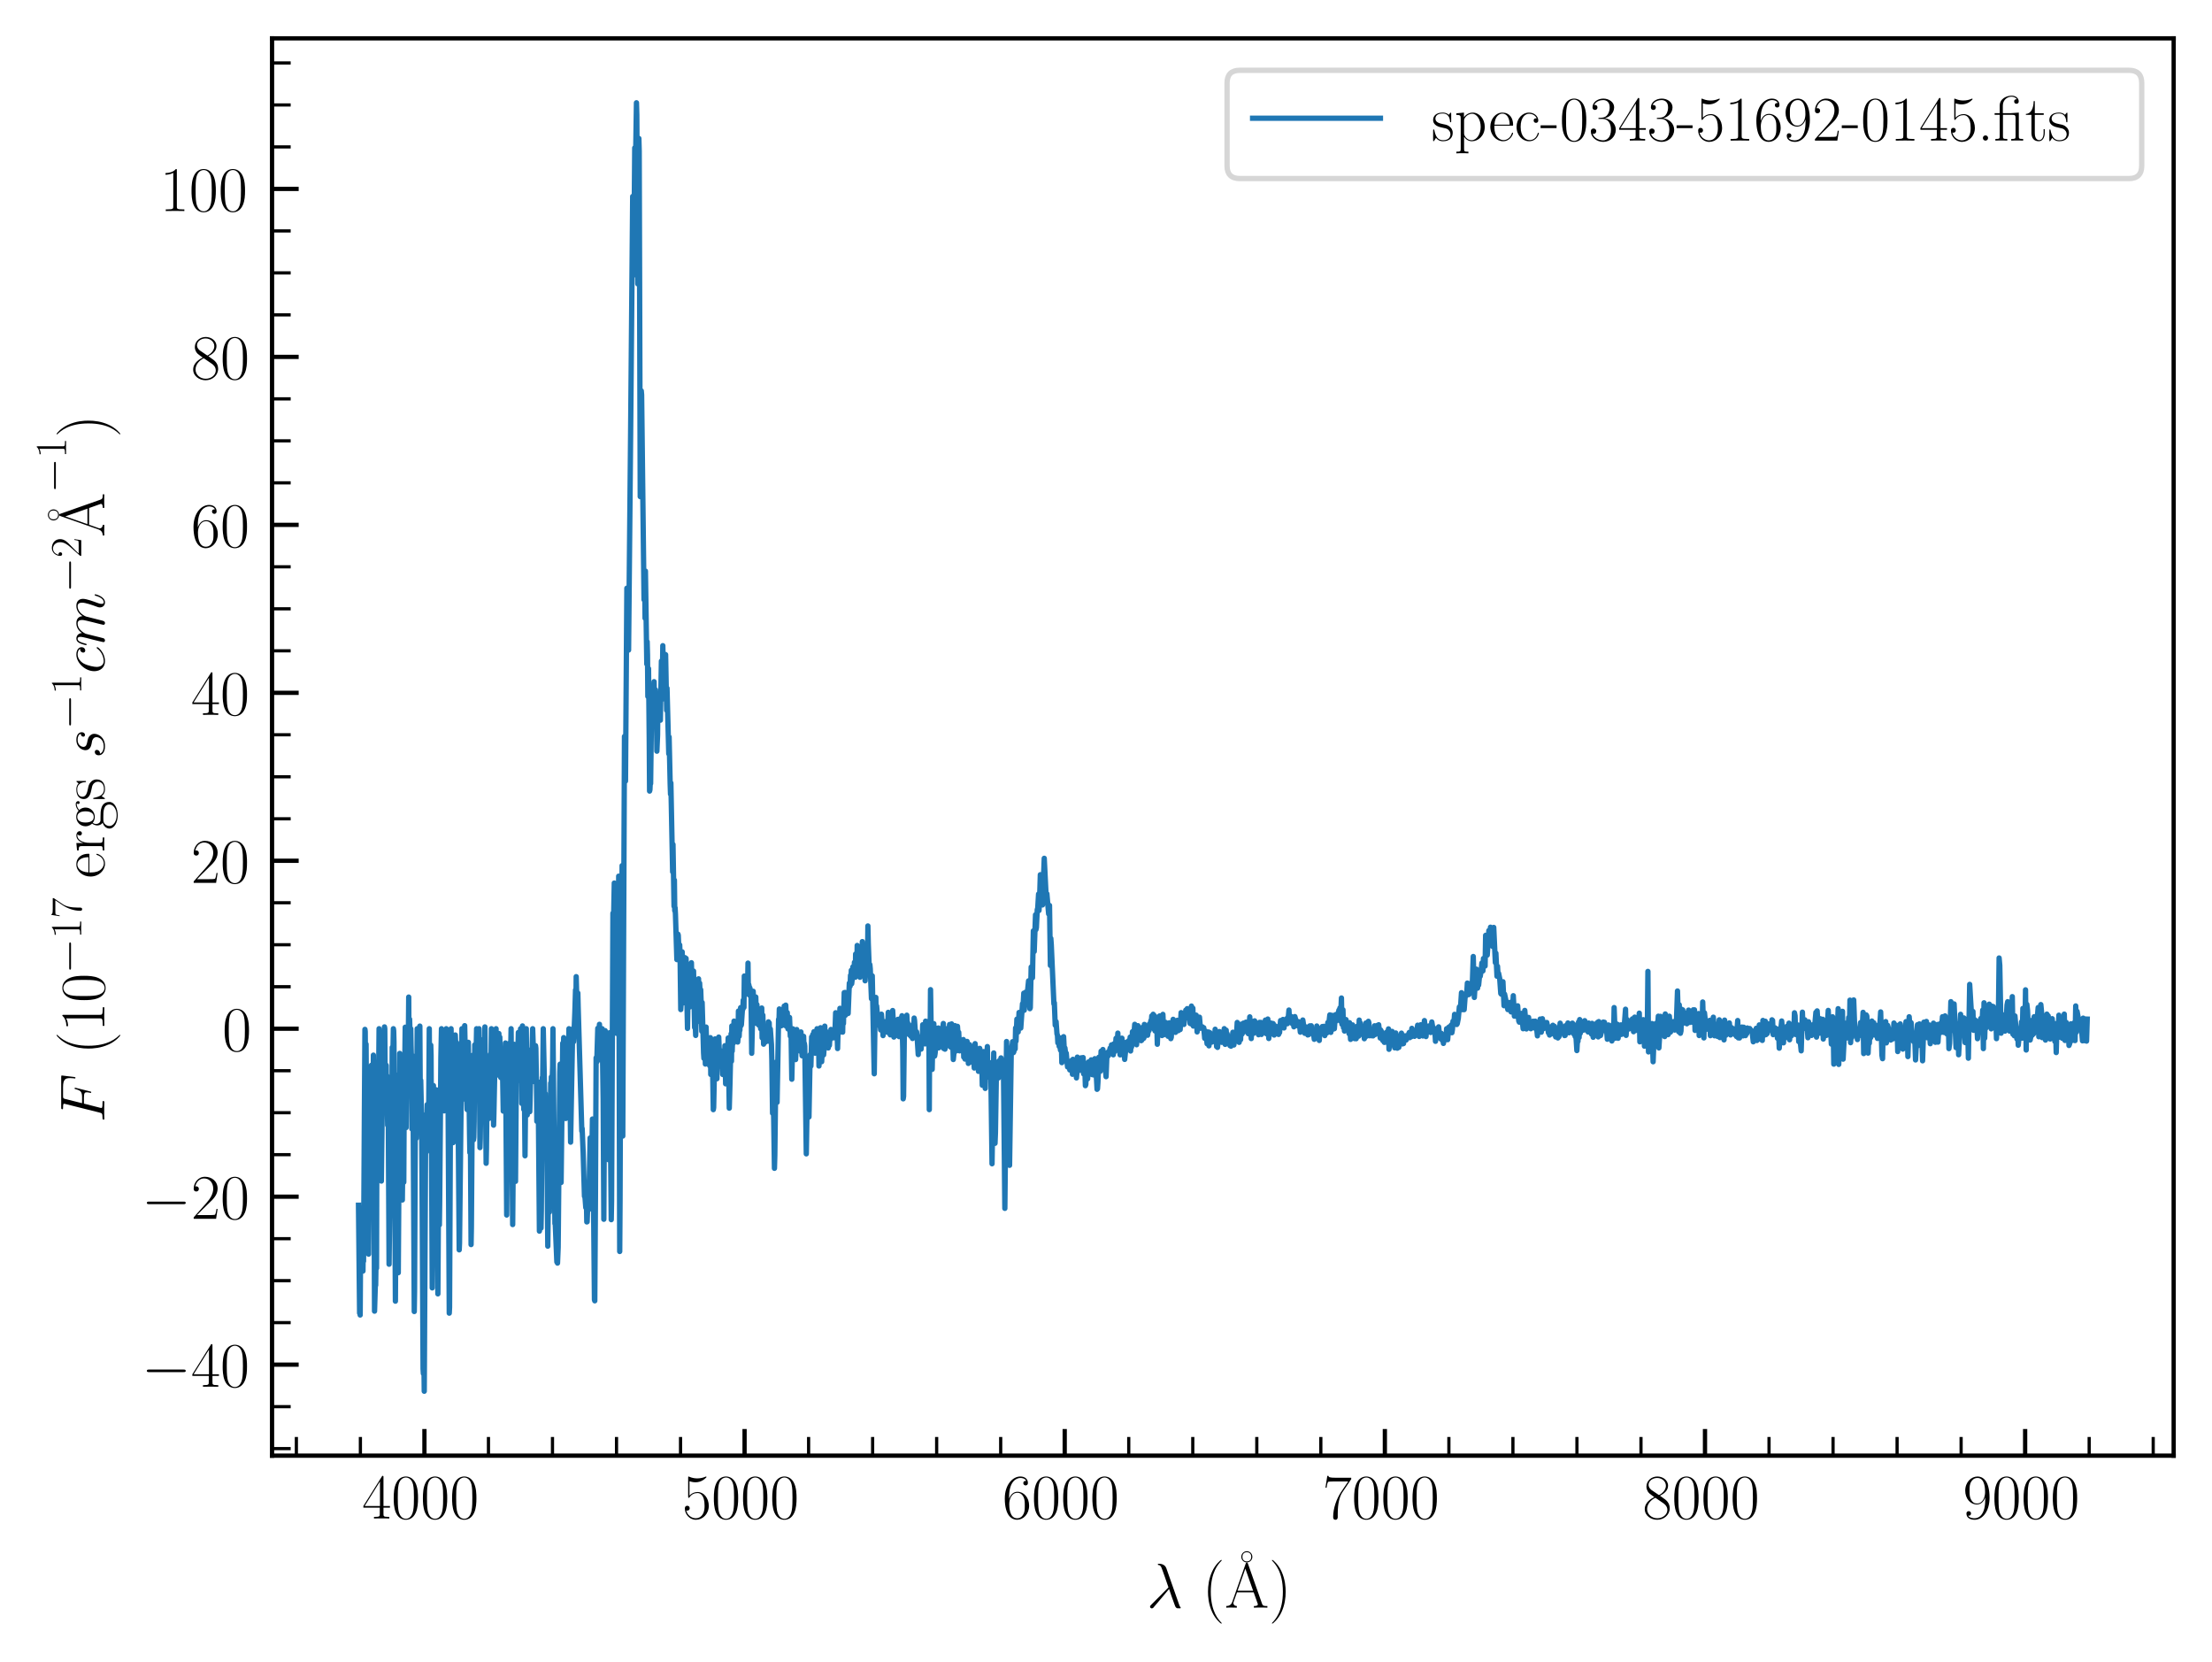 <?xml version="1.0" encoding="utf-8" standalone="no"?>
<!DOCTYPE svg PUBLIC "-//W3C//DTD SVG 1.1//EN"
  "http://www.w3.org/Graphics/SVG/1.1/DTD/svg11.dtd">
<!-- Created with matplotlib (https://matplotlib.org/) -->
<svg height="312.043pt" version="1.1" viewBox="0 0 415.411 312.043" width="415.411pt" xmlns="http://www.w3.org/2000/svg" xmlns:xlink="http://www.w3.org/1999/xlink">
 <defs>
  <style type="text/css">
*{stroke-linecap:butt;stroke-linejoin:round;}
  </style>
 </defs>
 <g id="figure_1">
  <g id="patch_1">
   <path d="M 0 312.043 
L 415.411 312.043 
L 415.411 0 
L 0 0 
z
" style="fill:#ffffff;"/>
  </g>
  <g id="axes_1">
   <g id="patch_2">
    <path d="M 51.091 273.312 
L 408.211 273.312 
L 408.211 7.2 
L 51.091 7.2 
z
" style="fill:#ffffff;"/>
   </g>
   <g id="matplotlib.axis_1">
    <g id="xtick_1">
     <g id="line2d_1">
      <defs>
       <path d="M 0 0 
L 0 -5 
" id="m8f05fe5570" style="stroke:#000000;stroke-width:0.8;"/>
      </defs>
      <g>
       <use style="stroke:#000000;stroke-width:0.8;" x="79.707" xlink:href="#m8f05fe5570" y="273.312"/>
      </g>
     </g>
     <g id="text_1">
      <!-- $4000$ -->
      <defs>
       <path d="M 33.594 64.797 
C 33.594 66.891 33.5 67 31.703 67 
L 2 19.594 
L 2 17 
L 27.797 17 
L 27.797 7.188 
C 27.797 3.594 27.594 2.594 20.594 2.594 
L 18.703 2.594 
L 18.703 0 
C 21.906 0.188 27.297 0.188 30.703 0.188 
C 34.094 0.188 39.5 0.188 42.703 0 
L 42.703 2.594 
L 40.797 2.594 
C 33.797 2.594 33.594 3.594 33.594 7.188 
L 33.594 17 
L 43.797 17 
L 43.797 19.594 
L 33.594 19.594 
z
M 28.094 58.172 
L 28.094 19.594 
L 4 19.594 
z
" id="CMR17-52"/>
       <path d="M 42 31.844 
C 42 37.969 41.906 48.422 37.703 56.453 
C 34 63.484 28.094 66 22.906 66 
C 18.094 66 12 63.781 8.203 56.562 
C 4.203 49.016 3.797 39.672 3.797 31.844 
C 3.797 26.109 3.906 17.375 7 9.734 
C 11.297 -0.609 19 -2 22.906 -2 
C 27.5 -2 34.5 -0.109 38.594 9.438 
C 41.594 16.375 42 24.5 42 31.844 
z
M 22.906 -0.406 
C 16.5 -0.406 12.703 5.125 11.297 12.75 
C 10.203 18.688 10.203 27.328 10.203 32.953 
C 10.203 40.688 10.203 47.109 11.5 53.234 
C 13.406 61.781 19 64.391 22.906 64.391 
C 27 64.391 32.297 61.672 34.203 53.438 
C 35.5 47.719 35.594 40.984 35.594 32.953 
C 35.594 26.422 35.594 18.375 34.406 12.453 
C 32.297 1.5 26.406 -0.406 22.906 -0.406 
z
" id="CMR17-48"/>
      </defs>
      <g transform="translate(68.001 285.114)scale(0.12 -0.12)">
       <use transform="scale(0.996)" xlink:href="#CMR17-52"/>
       <use transform="translate(45.69 0)scale(0.996)" xlink:href="#CMR17-48"/>
       <use transform="translate(91.381 0)scale(0.996)" xlink:href="#CMR17-48"/>
       <use transform="translate(137.071 0)scale(0.996)" xlink:href="#CMR17-48"/>
      </g>
     </g>
    </g>
    <g id="xtick_2">
     <g id="line2d_2">
      <g>
       <use style="stroke:#000000;stroke-width:0.8;" x="139.83" xlink:href="#m8f05fe5570" y="273.312"/>
      </g>
     </g>
     <g id="text_2">
      <!-- $5000$ -->
      <defs>
       <path d="M 11.406 58.594 
C 12.406 58.188 16.5 56.891 20.703 56.891 
C 30 56.891 35.094 61.891 38 64.688 
C 38 65.484 38 66 37.406 66 
C 37.297 66 37.094 66 36.297 65.594 
C 32.797 64.094 28.703 63 23.703 63 
C 20.703 63 16.203 63.359 11.297 65.484 
C 10.203 66 10 66 9.906 66 
C 9.406 66 9.297 65.891 9.297 63.906 
L 9.297 34.859 
C 9.297 33.016 9.297 32.5 10.297 32.5 
C 10.797 32.5 11 32.703 11.5 33.422 
C 14.703 38.047 19.094 40 24.094 40 
C 27.594 40 35.094 37.734 35.094 20.203 
C 35.094 16.984 35.094 11.188 32.094 6.594 
C 29.594 2.484 25.703 0.391 21.406 0.391 
C 14.797 0.391 8.094 4.984 6.297 12.688 
C 6.703 12.594 7.5 12.391 7.906 12.391 
C 9.203 12.391 11.703 13.094 11.703 16.188 
C 11.703 18.891 9.797 20 7.906 20 
C 5.594 20 4.094 18.594 4.094 15.797 
C 4.094 7.094 11 -2 21.594 -2 
C 31.906 -2 41.703 6.891 41.703 19.797 
C 41.703 32.094 33.906 41.594 24.203 41.594 
C 19.094 41.594 14.797 39.688 11.406 36 
z
" id="CMR17-53"/>
      </defs>
      <g transform="translate(128.124 285.114)scale(0.12 -0.12)">
       <use transform="scale(0.996)" xlink:href="#CMR17-53"/>
       <use transform="translate(45.69 0)scale(0.996)" xlink:href="#CMR17-48"/>
       <use transform="translate(91.381 0)scale(0.996)" xlink:href="#CMR17-48"/>
       <use transform="translate(137.071 0)scale(0.996)" xlink:href="#CMR17-48"/>
      </g>
     </g>
    </g>
    <g id="xtick_3">
     <g id="line2d_3">
      <g>
       <use style="stroke:#000000;stroke-width:0.8;" x="199.952" xlink:href="#m8f05fe5570" y="273.312"/>
      </g>
     </g>
     <g id="text_3">
      <!-- $6000$ -->
      <defs>
       <path d="M 10.594 34.344 
C 10.594 58 21.797 63.688 28.297 63.688 
C 30.406 63.688 35.5 63.266 37.5 59.094 
C 35.906 59.094 32.906 59.094 32.906 55.594 
C 32.906 52.891 35.094 52 36.5 52 
C 37.406 52 40.094 52.391 40.094 55.797 
C 40.094 62.297 35.094 66 28.203 66 
C 16.297 66 3.797 53.297 3.797 31.422 
C 3.797 4.016 15.094 -2 23.094 -2 
C 32.797 -2 42 6.734 42 20.234 
C 42 32.828 33.906 42 23.703 42 
C 17.594 42 13.094 37.969 10.594 30.922 
z
M 23.094 0.391 
C 10.797 0.391 10.797 18.938 10.797 22.656 
C 10.797 29.906 14.203 40.391 23.5 40.391 
C 25.203 40.391 30.094 40.391 33.406 33.438 
C 35.203 29.516 35.203 25.375 35.203 20.344 
C 35.203 14.906 35.203 10.875 33.094 6.844 
C 30.906 2.703 27.703 0.391 23.094 0.391 
z
" id="CMR17-54"/>
      </defs>
      <g transform="translate(188.246 285.114)scale(0.12 -0.12)">
       <use transform="scale(0.996)" xlink:href="#CMR17-54"/>
       <use transform="translate(45.69 0)scale(0.996)" xlink:href="#CMR17-48"/>
       <use transform="translate(91.381 0)scale(0.996)" xlink:href="#CMR17-48"/>
       <use transform="translate(137.071 0)scale(0.996)" xlink:href="#CMR17-48"/>
      </g>
     </g>
    </g>
    <g id="xtick_4">
     <g id="line2d_4">
      <g>
       <use style="stroke:#000000;stroke-width:0.8;" x="260.075" xlink:href="#m8f05fe5570" y="273.312"/>
      </g>
     </g>
     <g id="text_4">
      <!-- $7000$ -->
      <defs>
       <path d="M 45.094 61.797 
L 45.094 64 
L 21.594 64 
C 9.906 64 9.703 65.094 9.297 67 
L 7.5 67 
L 4.594 48.5 
L 6.406 48.5 
C 6.703 50.406 7.406 55.5 8.594 57.391 
C 9.203 58.188 16.594 58.188 18.297 58.188 
L 40.297 58.188 
L 29.203 41.719 
C 21.797 30.641 16.703 15.672 16.703 2.594 
C 16.703 1.391 16.703 -2 20.297 -2 
C 23.906 -2 23.906 1.391 23.906 2.688 
L 23.906 7.281 
C 23.906 23.656 26.703 34.438 31.297 41.312 
z
" id="CMR17-55"/>
      </defs>
      <g transform="translate(248.369 285.114)scale(0.12 -0.12)">
       <use transform="scale(0.996)" xlink:href="#CMR17-55"/>
       <use transform="translate(45.69 0)scale(0.996)" xlink:href="#CMR17-48"/>
       <use transform="translate(91.381 0)scale(0.996)" xlink:href="#CMR17-48"/>
       <use transform="translate(137.071 0)scale(0.996)" xlink:href="#CMR17-48"/>
      </g>
     </g>
    </g>
    <g id="xtick_5">
     <g id="line2d_5">
      <g>
       <use style="stroke:#000000;stroke-width:0.8;" x="320.197" xlink:href="#m8f05fe5570" y="273.312"/>
      </g>
     </g>
     <g id="text_5">
      <!-- $8000$ -->
      <defs>
       <path d="M 27.203 35.766 
C 33.5 38.969 39.906 43.797 39.906 51.531 
C 39.906 60.688 31.094 66 23 66 
C 13.906 66 5.906 59.375 5.906 50.234 
C 5.906 47.719 6.5 43.391 10.406 39.578 
C 11.406 38.578 15.594 35.562 18.297 33.656 
C 13.797 31.344 3.297 25.812 3.297 14.766 
C 3.297 4.406 13.094 -2 22.797 -2 
C 33.5 -2 42.5 5.719 42.5 15.969 
C 42.5 25.109 36.406 29.328 32.406 32.047 
z
M 14.094 44.609 
C 13.297 45.109 9.297 48.219 9.297 52.938 
C 9.297 59.078 15.594 63.688 22.797 63.688 
C 30.703 63.688 36.5 58.062 36.5 51.531 
C 36.5 42.188 26.094 36.859 25.594 36.859 
C 25.5 36.859 25.406 36.859 24.594 37.469 
z
M 32.5 24 
C 34 22.906 38.797 19.578 38.797 13.453 
C 38.797 6.016 31.406 0.391 23 0.391 
C 13.906 0.391 7 6.922 7 14.859 
C 7 22.797 13.094 29.438 20 32.547 
z
" id="CMR17-56"/>
      </defs>
      <g transform="translate(308.491 285.114)scale(0.12 -0.12)">
       <use transform="scale(0.996)" xlink:href="#CMR17-56"/>
       <use transform="translate(45.69 0)scale(0.996)" xlink:href="#CMR17-48"/>
       <use transform="translate(91.381 0)scale(0.996)" xlink:href="#CMR17-48"/>
       <use transform="translate(137.071 0)scale(0.996)" xlink:href="#CMR17-48"/>
      </g>
     </g>
    </g>
    <g id="xtick_6">
     <g id="line2d_6">
      <g>
       <use style="stroke:#000000;stroke-width:0.8;" x="380.32" xlink:href="#m8f05fe5570" y="273.312"/>
      </g>
     </g>
     <g id="text_6">
      <!-- $9000$ -->
      <defs>
       <path d="M 35.203 29.234 
C 35.203 7 26.094 0.391 18.594 0.391 
C 16.297 0.391 10.703 0.672 8.406 4.391 
C 11 4 12.906 5.391 12.906 7.891 
C 12.906 10.594 10.703 11.5 9.297 11.5 
C 8.406 11.5 5.703 11.094 5.703 7.688 
C 5.703 1.062 11.594 -2 18.797 -2 
C 30.297 -2 42 10.391 42 32.656 
C 42 60.266 30.797 66 23.203 66 
C 13.297 66 3.797 57.25 3.797 43.75 
C 3.797 31.25 11.906 22 22.094 22 
C 30.5 22 34.203 29.844 35.203 33.156 
z
M 22.297 23.594 
C 19.594 23.594 15.797 24.094 12.703 30.141 
C 10.594 34.078 10.594 38.703 10.594 43.641 
C 10.594 49.594 10.594 53.719 13.406 58.156 
C 14.797 60.266 17.406 63.688 23.203 63.688 
C 35 63.688 35 45.453 35 41.422 
C 35 34.266 31.797 23.594 22.297 23.594 
z
" id="CMR17-57"/>
      </defs>
      <g transform="translate(368.614 285.114)scale(0.12 -0.12)">
       <use transform="scale(0.996)" xlink:href="#CMR17-57"/>
       <use transform="translate(45.69 0)scale(0.996)" xlink:href="#CMR17-48"/>
       <use transform="translate(91.381 0)scale(0.996)" xlink:href="#CMR17-48"/>
       <use transform="translate(137.071 0)scale(0.996)" xlink:href="#CMR17-48"/>
      </g>
     </g>
    </g>
    <g id="xtick_7">
     <g id="line2d_7">
      <defs>
       <path d="M 0 0 
L 0 -3.5 
" id="mff0d7e2f88" style="stroke:#000000;stroke-width:0.6;"/>
      </defs>
      <g>
       <use style="stroke:#000000;stroke-width:0.6;" x="55.658" xlink:href="#mff0d7e2f88" y="273.312"/>
      </g>
     </g>
    </g>
    <g id="xtick_8">
     <g id="line2d_8">
      <g>
       <use style="stroke:#000000;stroke-width:0.6;" x="67.683" xlink:href="#mff0d7e2f88" y="273.312"/>
      </g>
     </g>
    </g>
    <g id="xtick_9">
     <g id="line2d_9">
      <g>
       <use style="stroke:#000000;stroke-width:0.6;" x="91.732" xlink:href="#mff0d7e2f88" y="273.312"/>
      </g>
     </g>
    </g>
    <g id="xtick_10">
     <g id="line2d_10">
      <g>
       <use style="stroke:#000000;stroke-width:0.6;" x="103.756" xlink:href="#mff0d7e2f88" y="273.312"/>
      </g>
     </g>
    </g>
    <g id="xtick_11">
     <g id="line2d_11">
      <g>
       <use style="stroke:#000000;stroke-width:0.6;" x="115.781" xlink:href="#mff0d7e2f88" y="273.312"/>
      </g>
     </g>
    </g>
    <g id="xtick_12">
     <g id="line2d_12">
      <g>
       <use style="stroke:#000000;stroke-width:0.6;" x="127.805" xlink:href="#mff0d7e2f88" y="273.312"/>
      </g>
     </g>
    </g>
    <g id="xtick_13">
     <g id="line2d_13">
      <g>
       <use style="stroke:#000000;stroke-width:0.6;" x="151.854" xlink:href="#mff0d7e2f88" y="273.312"/>
      </g>
     </g>
    </g>
    <g id="xtick_14">
     <g id="line2d_14">
      <g>
       <use style="stroke:#000000;stroke-width:0.6;" x="163.879" xlink:href="#mff0d7e2f88" y="273.312"/>
      </g>
     </g>
    </g>
    <g id="xtick_15">
     <g id="line2d_15">
      <g>
       <use style="stroke:#000000;stroke-width:0.6;" x="175.903" xlink:href="#mff0d7e2f88" y="273.312"/>
      </g>
     </g>
    </g>
    <g id="xtick_16">
     <g id="line2d_16">
      <g>
       <use style="stroke:#000000;stroke-width:0.6;" x="187.928" xlink:href="#mff0d7e2f88" y="273.312"/>
      </g>
     </g>
    </g>
    <g id="xtick_17">
     <g id="line2d_17">
      <g>
       <use style="stroke:#000000;stroke-width:0.6;" x="211.977" xlink:href="#mff0d7e2f88" y="273.312"/>
      </g>
     </g>
    </g>
    <g id="xtick_18">
     <g id="line2d_18">
      <g>
       <use style="stroke:#000000;stroke-width:0.6;" x="224.001" xlink:href="#mff0d7e2f88" y="273.312"/>
      </g>
     </g>
    </g>
    <g id="xtick_19">
     <g id="line2d_19">
      <g>
       <use style="stroke:#000000;stroke-width:0.6;" x="236.026" xlink:href="#mff0d7e2f88" y="273.312"/>
      </g>
     </g>
    </g>
    <g id="xtick_20">
     <g id="line2d_20">
      <g>
       <use style="stroke:#000000;stroke-width:0.6;" x="248.05" xlink:href="#mff0d7e2f88" y="273.312"/>
      </g>
     </g>
    </g>
    <g id="xtick_21">
     <g id="line2d_21">
      <g>
       <use style="stroke:#000000;stroke-width:0.6;" x="272.099" xlink:href="#mff0d7e2f88" y="273.312"/>
      </g>
     </g>
    </g>
    <g id="xtick_22">
     <g id="line2d_22">
      <g>
       <use style="stroke:#000000;stroke-width:0.6;" x="284.124" xlink:href="#mff0d7e2f88" y="273.312"/>
      </g>
     </g>
    </g>
    <g id="xtick_23">
     <g id="line2d_23">
      <g>
       <use style="stroke:#000000;stroke-width:0.6;" x="296.148" xlink:href="#mff0d7e2f88" y="273.312"/>
      </g>
     </g>
    </g>
    <g id="xtick_24">
     <g id="line2d_24">
      <g>
       <use style="stroke:#000000;stroke-width:0.6;" x="308.173" xlink:href="#mff0d7e2f88" y="273.312"/>
      </g>
     </g>
    </g>
    <g id="xtick_25">
     <g id="line2d_25">
      <g>
       <use style="stroke:#000000;stroke-width:0.6;" x="332.222" xlink:href="#mff0d7e2f88" y="273.312"/>
      </g>
     </g>
    </g>
    <g id="xtick_26">
     <g id="line2d_26">
      <g>
       <use style="stroke:#000000;stroke-width:0.6;" x="344.246" xlink:href="#mff0d7e2f88" y="273.312"/>
      </g>
     </g>
    </g>
    <g id="xtick_27">
     <g id="line2d_27">
      <g>
       <use style="stroke:#000000;stroke-width:0.6;" x="356.271" xlink:href="#mff0d7e2f88" y="273.312"/>
      </g>
     </g>
    </g>
    <g id="xtick_28">
     <g id="line2d_28">
      <g>
       <use style="stroke:#000000;stroke-width:0.6;" x="368.295" xlink:href="#mff0d7e2f88" y="273.312"/>
      </g>
     </g>
    </g>
    <g id="xtick_29">
     <g id="line2d_29">
      <g>
       <use style="stroke:#000000;stroke-width:0.6;" x="392.344" xlink:href="#mff0d7e2f88" y="273.312"/>
      </g>
     </g>
    </g>
    <g id="xtick_30">
     <g id="line2d_30">
      <g>
       <use style="stroke:#000000;stroke-width:0.6;" x="404.369" xlink:href="#mff0d7e2f88" y="273.312"/>
      </g>
     </g>
    </g>
    <g id="text_7">
     <!-- $\lambda$ ($\mathrm{\AA}$) -->
     <defs>
      <path d="M 30.906 61.922 
C 28.406 69 20.5 69 19.203 69 
C 18.594 69 17.5 69 17.5 67.984 
C 17.5 67.188 18.094 67.094 18.594 66.984 
C 20.094 66.797 21.297 66.594 22.906 63.719 
C 23.906 61.828 34.203 32.109 34.203 31.906 
C 34.203 31.812 34.094 31.703 33.297 30.906 
L 7.297 4.766 
C 6.094 3.578 5.297 2.781 5.297 1.484 
C 5.297 0.094 6.5 -1.109 8.094 -1.109 
C 8.5 -1.109 9.594 -0.906 10.203 -0.312 
C 11.797 1.188 26.094 18.594 35.203 29.328 
C 37.797 21.562 41 12.422 44.094 4.078 
C 44.594 2.578 45.094 1.188 46.5 -0.109 
C 47.5 -1 47.703 -1 50.5 -1 
L 52.406 -1 
C 52.797 -1 53.5 -1 53.5 -0.203 
C 53.5 0.188 53.406 0.297 53 0.688 
C 52.094 1.781 51.406 3.578 51 4.766 
z
" id="CMMI12-21"/>
      <path d="M 30.594 -24.406 
C 30.594 -24.312 30.594 -24.109 30.297 -23.812 
C 25.703 -19.109 13.406 -6.297 13.406 24.938 
C 13.406 56.172 25.5 68.875 30.406 73.891 
C 30.406 73.984 30.594 74.188 30.594 74.484 
C 30.594 74.797 30.297 75 29.906 75 
C 28.797 75 20.297 67.578 15.406 56.562 
C 10.406 45.453 9 34.656 9 25.047 
C 9 17.828 9.703 5.625 15.703 -7.297 
C 20.5 -17.703 28.703 -25 29.906 -25 
C 30.406 -25 30.594 -24.812 30.594 -24.406 
z
" id="CMR17-40"/>
      <path d="M 43.297 62.188 
C 43.297 67.188 39.297 71 34.594 71 
C 29.906 71 25.906 67.188 25.906 62.188 
C 25.906 57.188 29.906 53.391 34.594 53.391 
C 39.297 53.391 43.297 57.188 43.297 62.188 
z
M 34.594 55 
C 30.406 55 27.703 57.594 27.703 62.188 
C 27.703 66.891 30.5 69.391 34.594 69.391 
C 38.797 69.391 41.5 66.797 41.5 62.188 
C 41.5 57.5 38.703 55 34.594 55 
z
" id="CMR17-23"/>
      <path d="M 36.297 69.391 
C 35.797 70.688 35.594 71 34.594 71 
C 33.594 71 33.406 70.688 32.906 69.391 
L 11.703 9.062 
C 9.797 3.688 5.797 2.594 2.297 2.594 
L 2.297 0 
C 4.094 0.188 8.094 0.188 10 0.188 
C 12.5 0.188 16.5 0.188 18.906 0 
L 18.906 2.594 
C 14.203 2.797 13.5 5.969 13.5 7.172 
C 13.5 8.062 13.703 8.562 13.906 9.156 
L 19.203 24 
L 45.406 24 
L 51.406 7.078 
C 51.906 5.875 51.906 5.672 51.906 5.281 
C 51.906 2.594 47.594 2.594 45.703 2.594 
L 45.703 0 
C 48.594 0.188 53.797 0.188 56.906 0.188 
C 59.5 0.188 64.5 0.188 66.906 0 
L 66.906 2.594 
C 61.594 2.594 59.797 2.594 58.5 6.281 
z
M 32.297 61.312 
L 44.5 26.594 
L 20.094 26.594 
z
" id="CMR17-65"/>
      <path d="M 26.297 24.938 
C 26.297 32.141 25.594 44.359 19.594 57.266 
C 14.797 67.688 6.594 75 5.406 75 
C 5.094 75 4.703 74.891 4.703 74.391 
C 4.703 74.188 4.797 74.094 4.906 73.891 
C 9.703 68.875 21.906 56.172 21.906 25.047 
C 21.906 -6.188 9.797 -18.906 4.906 -23.906 
C 4.797 -24.109 4.703 -24.203 4.703 -24.406 
C 4.703 -24.906 5.094 -25 5.406 -25 
C 6.5 -25 15 -17.609 19.906 -6.594 
C 24.906 4.516 26.297 15.328 26.297 24.938 
z
" id="CMR17-41"/>
     </defs>
     <g transform="translate(215.345 301.855)scale(0.12 -0.12)">
      <use transform="scale(0.996)" xlink:href="#CMMI12-21"/>
      <use transform="translate(86.98 0)scale(0.996)" xlink:href="#CMR17-40"/>
      <use transform="translate(122.261 17.619)scale(0.996)" xlink:href="#CMR17-23"/>
      <use transform="translate(122.261 0)scale(0.996)" xlink:href="#CMR17-65"/>
      <use transform="translate(191.333 0)scale(0.996)" xlink:href="#CMR17-41"/>
     </g>
    </g>
   </g>
   <g id="matplotlib.axis_2">
    <g id="ytick_1">
     <g id="line2d_31">
      <defs>
       <path d="M 0 0 
L 5 0 
" id="m07862a03ed" style="stroke:#000000;stroke-width:0.8;"/>
      </defs>
      <g>
       <use style="stroke:#000000;stroke-width:0.8;" x="51.091" xlink:href="#m07862a03ed" y="256.225"/>
      </g>
     </g>
     <g id="text_8">
      <!-- $-40$ -->
      <defs>
       <path d="M 65.906 23 
C 67.594 23 69.406 23 69.406 25 
C 69.406 27 67.594 27 65.906 27 
L 11.797 27 
C 10.094 27 8.297 27 8.297 25 
C 8.297 23 10.094 23 11.797 23 
z
" id="CMSY10-0"/>
      </defs>
      <g transform="translate(26.586 260.376)scale(0.12 -0.12)">
       <use transform="scale(0.996)" xlink:href="#CMSY10-0"/>
       <use transform="translate(77.487 0)scale(0.996)" xlink:href="#CMR17-52"/>
       <use transform="translate(123.178 0)scale(0.996)" xlink:href="#CMR17-48"/>
      </g>
     </g>
    </g>
    <g id="ytick_2">
     <g id="line2d_32">
      <g>
       <use style="stroke:#000000;stroke-width:0.8;" x="51.091" xlink:href="#m07862a03ed" y="224.689"/>
      </g>
     </g>
     <g id="text_9">
      <!-- $-20$ -->
      <defs>
       <path d="M 41.703 15.469 
L 39.906 15.469 
C 38.906 8.391 38.094 7.188 37.703 6.594 
C 37.203 5.797 30 5.797 28.594 5.797 
L 9.406 5.797 
C 13 9.688 20 16.766 28.5 24.938 
C 34.594 30.719 41.703 37.5 41.703 47.391 
C 41.703 59.188 32.297 66 21.797 66 
C 10.797 66 4.094 56.297 4.094 47.297 
C 4.094 43.391 7 42.891 8.203 42.891 
C 9.203 42.891 12.203 43.484 12.203 46.984 
C 12.203 50.094 9.594 51 8.203 51 
C 7.594 51 7 50.891 6.594 50.688 
C 8.5 59.188 14.297 63.391 20.406 63.391 
C 29.094 63.391 34.797 56.5 34.797 47.391 
C 34.797 38.703 29.703 31.219 24 24.734 
L 4.094 2.297 
L 4.094 0 
L 39.297 0 
z
" id="CMR17-50"/>
      </defs>
      <g transform="translate(26.586 228.84)scale(0.12 -0.12)">
       <use transform="scale(0.996)" xlink:href="#CMSY10-0"/>
       <use transform="translate(77.487 0)scale(0.996)" xlink:href="#CMR17-50"/>
       <use transform="translate(123.178 0)scale(0.996)" xlink:href="#CMR17-48"/>
      </g>
     </g>
    </g>
    <g id="ytick_3">
     <g id="line2d_33">
      <g>
       <use style="stroke:#000000;stroke-width:0.8;" x="51.091" xlink:href="#m07862a03ed" y="193.152"/>
      </g>
     </g>
     <g id="text_10">
      <!-- $0$ -->
      <g transform="translate(41.738 197.303)scale(0.12 -0.12)">
       <use transform="scale(0.996)" xlink:href="#CMR17-48"/>
      </g>
     </g>
    </g>
    <g id="ytick_4">
     <g id="line2d_34">
      <g>
       <use style="stroke:#000000;stroke-width:0.8;" x="51.091" xlink:href="#m07862a03ed" y="161.616"/>
      </g>
     </g>
     <g id="text_11">
      <!-- $20$ -->
      <g transform="translate(35.885 165.767)scale(0.12 -0.12)">
       <use transform="scale(0.996)" xlink:href="#CMR17-50"/>
       <use transform="translate(45.69 0)scale(0.996)" xlink:href="#CMR17-48"/>
      </g>
     </g>
    </g>
    <g id="ytick_5">
     <g id="line2d_35">
      <g>
       <use style="stroke:#000000;stroke-width:0.8;" x="51.091" xlink:href="#m07862a03ed" y="130.08"/>
      </g>
     </g>
     <g id="text_12">
      <!-- $40$ -->
      <g transform="translate(35.885 134.231)scale(0.12 -0.12)">
       <use transform="scale(0.996)" xlink:href="#CMR17-52"/>
       <use transform="translate(45.69 0)scale(0.996)" xlink:href="#CMR17-48"/>
      </g>
     </g>
    </g>
    <g id="ytick_6">
     <g id="line2d_36">
      <g>
       <use style="stroke:#000000;stroke-width:0.8;" x="51.091" xlink:href="#m07862a03ed" y="98.543"/>
      </g>
     </g>
     <g id="text_13">
      <!-- $60$ -->
      <g transform="translate(35.885 102.694)scale(0.12 -0.12)">
       <use transform="scale(0.996)" xlink:href="#CMR17-54"/>
       <use transform="translate(45.69 0)scale(0.996)" xlink:href="#CMR17-48"/>
      </g>
     </g>
    </g>
    <g id="ytick_7">
     <g id="line2d_37">
      <g>
       <use style="stroke:#000000;stroke-width:0.8;" x="51.091" xlink:href="#m07862a03ed" y="67.007"/>
      </g>
     </g>
     <g id="text_14">
      <!-- $80$ -->
      <g transform="translate(35.885 71.158)scale(0.12 -0.12)">
       <use transform="scale(0.996)" xlink:href="#CMR17-56"/>
       <use transform="translate(45.69 0)scale(0.996)" xlink:href="#CMR17-48"/>
      </g>
     </g>
    </g>
    <g id="ytick_8">
     <g id="line2d_38">
      <g>
       <use style="stroke:#000000;stroke-width:0.8;" x="51.091" xlink:href="#m07862a03ed" y="35.471"/>
      </g>
     </g>
     <g id="text_15">
      <!-- $100$ -->
      <defs>
       <path d="M 26.594 63.797 
C 26.594 65.891 26.5 66 25.094 66 
C 21.203 61.359 15.297 59.891 9.703 59.688 
C 9.406 59.688 8.906 59.688 8.797 59.5 
C 8.703 59.297 8.703 59.094 8.703 57 
C 11.797 57 17 57.594 21 59.984 
L 21 7.297 
C 21 3.797 20.797 2.594 12.203 2.594 
L 9.203 2.594 
L 9.203 0 
C 14 0.094 19 0.188 23.797 0.188 
C 28.594 0.188 33.594 0.094 38.406 0 
L 38.406 2.594 
L 35.406 2.594 
C 26.797 2.594 26.594 3.688 26.594 7.297 
z
" id="CMR17-49"/>
      </defs>
      <g transform="translate(30.032 39.622)scale(0.12 -0.12)">
       <use transform="scale(0.996)" xlink:href="#CMR17-49"/>
       <use transform="translate(45.69 0)scale(0.996)" xlink:href="#CMR17-48"/>
       <use transform="translate(91.381 0)scale(0.996)" xlink:href="#CMR17-48"/>
      </g>
     </g>
    </g>
    <g id="ytick_9">
     <g id="line2d_39">
      <defs>
       <path d="M 0 0 
L 3.5 0 
" id="medef246868" style="stroke:#000000;stroke-width:0.6;"/>
      </defs>
      <g>
       <use style="stroke:#000000;stroke-width:0.6;" x="51.091" xlink:href="#medef246868" y="271.993"/>
      </g>
     </g>
    </g>
    <g id="ytick_10">
     <g id="line2d_40">
      <g>
       <use style="stroke:#000000;stroke-width:0.6;" x="51.091" xlink:href="#medef246868" y="264.109"/>
      </g>
     </g>
    </g>
    <g id="ytick_11">
     <g id="line2d_41">
      <g>
       <use style="stroke:#000000;stroke-width:0.6;" x="51.091" xlink:href="#medef246868" y="248.341"/>
      </g>
     </g>
    </g>
    <g id="ytick_12">
     <g id="line2d_42">
      <g>
       <use style="stroke:#000000;stroke-width:0.6;" x="51.091" xlink:href="#medef246868" y="240.457"/>
      </g>
     </g>
    </g>
    <g id="ytick_13">
     <g id="line2d_43">
      <g>
       <use style="stroke:#000000;stroke-width:0.6;" x="51.091" xlink:href="#medef246868" y="232.573"/>
      </g>
     </g>
    </g>
    <g id="ytick_14">
     <g id="line2d_44">
      <g>
       <use style="stroke:#000000;stroke-width:0.6;" x="51.091" xlink:href="#medef246868" y="216.804"/>
      </g>
     </g>
    </g>
    <g id="ytick_15">
     <g id="line2d_45">
      <g>
       <use style="stroke:#000000;stroke-width:0.6;" x="51.091" xlink:href="#medef246868" y="208.92"/>
      </g>
     </g>
    </g>
    <g id="ytick_16">
     <g id="line2d_46">
      <g>
       <use style="stroke:#000000;stroke-width:0.6;" x="51.091" xlink:href="#medef246868" y="201.036"/>
      </g>
     </g>
    </g>
    <g id="ytick_17">
     <g id="line2d_47">
      <g>
       <use style="stroke:#000000;stroke-width:0.6;" x="51.091" xlink:href="#medef246868" y="185.268"/>
      </g>
     </g>
    </g>
    <g id="ytick_18">
     <g id="line2d_48">
      <g>
       <use style="stroke:#000000;stroke-width:0.6;" x="51.091" xlink:href="#medef246868" y="177.384"/>
      </g>
     </g>
    </g>
    <g id="ytick_19">
     <g id="line2d_49">
      <g>
       <use style="stroke:#000000;stroke-width:0.6;" x="51.091" xlink:href="#medef246868" y="169.5"/>
      </g>
     </g>
    </g>
    <g id="ytick_20">
     <g id="line2d_50">
      <g>
       <use style="stroke:#000000;stroke-width:0.6;" x="51.091" xlink:href="#medef246868" y="153.732"/>
      </g>
     </g>
    </g>
    <g id="ytick_21">
     <g id="line2d_51">
      <g>
       <use style="stroke:#000000;stroke-width:0.6;" x="51.091" xlink:href="#medef246868" y="145.848"/>
      </g>
     </g>
    </g>
    <g id="ytick_22">
     <g id="line2d_52">
      <g>
       <use style="stroke:#000000;stroke-width:0.6;" x="51.091" xlink:href="#medef246868" y="137.964"/>
      </g>
     </g>
    </g>
    <g id="ytick_23">
     <g id="line2d_53">
      <g>
       <use style="stroke:#000000;stroke-width:0.6;" x="51.091" xlink:href="#medef246868" y="122.196"/>
      </g>
     </g>
    </g>
    <g id="ytick_24">
     <g id="line2d_54">
      <g>
       <use style="stroke:#000000;stroke-width:0.6;" x="51.091" xlink:href="#medef246868" y="114.311"/>
      </g>
     </g>
    </g>
    <g id="ytick_25">
     <g id="line2d_55">
      <g>
       <use style="stroke:#000000;stroke-width:0.6;" x="51.091" xlink:href="#medef246868" y="106.427"/>
      </g>
     </g>
    </g>
    <g id="ytick_26">
     <g id="line2d_56">
      <g>
       <use style="stroke:#000000;stroke-width:0.6;" x="51.091" xlink:href="#medef246868" y="90.659"/>
      </g>
     </g>
    </g>
    <g id="ytick_27">
     <g id="line2d_57">
      <g>
       <use style="stroke:#000000;stroke-width:0.6;" x="51.091" xlink:href="#medef246868" y="82.775"/>
      </g>
     </g>
    </g>
    <g id="ytick_28">
     <g id="line2d_58">
      <g>
       <use style="stroke:#000000;stroke-width:0.6;" x="51.091" xlink:href="#medef246868" y="74.891"/>
      </g>
     </g>
    </g>
    <g id="ytick_29">
     <g id="line2d_59">
      <g>
       <use style="stroke:#000000;stroke-width:0.6;" x="51.091" xlink:href="#medef246868" y="59.123"/>
      </g>
     </g>
    </g>
    <g id="ytick_30">
     <g id="line2d_60">
      <g>
       <use style="stroke:#000000;stroke-width:0.6;" x="51.091" xlink:href="#medef246868" y="51.239"/>
      </g>
     </g>
    </g>
    <g id="ytick_31">
     <g id="line2d_61">
      <g>
       <use style="stroke:#000000;stroke-width:0.6;" x="51.091" xlink:href="#medef246868" y="43.355"/>
      </g>
     </g>
    </g>
    <g id="ytick_32">
     <g id="line2d_62">
      <g>
       <use style="stroke:#000000;stroke-width:0.6;" x="51.091" xlink:href="#medef246868" y="27.587"/>
      </g>
     </g>
    </g>
    <g id="ytick_33">
     <g id="line2d_63">
      <g>
       <use style="stroke:#000000;stroke-width:0.6;" x="51.091" xlink:href="#medef246868" y="19.703"/>
      </g>
     </g>
    </g>
    <g id="ytick_34">
     <g id="line2d_64">
      <g>
       <use style="stroke:#000000;stroke-width:0.6;" x="51.091" xlink:href="#medef246868" y="11.818"/>
      </g>
     </g>
    </g>
    <g id="text_16">
     <!-- $F$ $(10^{-17}$ ergs $s^{-1}cm^{-2}\mathrm{\AA}^{-1})$ -->
     <defs>
      <path d="M 29.703 32.094 
L 39.297 32.094 
C 46.906 32.094 47.5 30.422 47.5 27.562 
C 47.5 26.297 47.297 24.922 46.797 22.75 
C 46.594 22.359 46.5 21.859 46.5 21.672 
C 46.5 20.984 46.906 20.594 47.594 20.594 
C 48.406 20.594 48.5 20.984 48.906 22.562 
L 54.703 45.766 
C 54.703 46.172 54.406 46.766 53.703 46.766 
C 52.797 46.766 52.703 46.375 52.297 44.656 
C 50.203 37.109 48.203 35 39.5 35 
L 30.406 35 
L 36.906 61.062 
C 37.797 64.594 38 64.891 42.094 64.891 
L 55.5 64.891 
C 68 64.891 69.797 61.172 69.797 54.016 
C 69.797 53.422 69.797 51.203 69.5 48.578 
C 69.406 48.188 69.203 46.875 69.203 46.469 
C 69.203 45.656 69.703 45.359 70.297 45.359 
C 71 45.359 71.406 45.766 71.594 47.578 
L 73.703 65.188 
C 73.703 65.484 73.906 66.484 73.906 66.688 
C 73.906 67.797 73 67.797 71.203 67.797 
L 23.797 67.797 
C 21.906 67.797 20.906 67.797 20.906 65.984 
C 20.906 64.891 21.594 64.891 23.297 64.891 
C 29.5 64.891 29.5 64.188 29.5 63.078 
C 29.5 62.578 29.406 62.172 29.094 61.062 
L 15.594 7.312 
C 14.703 3.875 14.5 2.891 7.5 2.891 
C 5.594 2.891 4.594 2.891 4.594 1.094 
C 4.594 0 5.5 0 6.094 0 
C 8 0 10 0.188 11.906 0.188 
L 24.906 0.188 
C 27.094 0.188 29.5 0 31.703 0 
C 32.594 0 33.797 0 33.797 1.797 
C 33.797 2.891 33.203 2.891 31 2.891 
C 23.094 2.891 22.906 3.578 22.906 5.062 
C 22.906 5.547 23.094 6.328 23.297 7.016 
z
" id="CMMI12-70"/>
      <path d="M 38.094 23.484 
C 38.5 23.891 38.5 24.094 38.5 25.094 
C 38.5 35.172 33.094 44 21.703 44 
C 11.094 44 2.703 33.984 2.703 21.781 
C 2.703 8.656 12.203 -1 22.797 -1 
C 34 -1 38.406 9.672 38.406 11.797 
C 38.406 12.5 37.797 12.5 37.594 12.5 
C 36.906 12.5 36.797 12.297 36.406 11.078 
C 34.203 4.219 28.703 0.797 23.5 0.797 
C 19.203 0.797 14.906 3.219 12.203 7.656 
C 9.094 12.797 9.094 18.75 9.094 23.484 
z
M 9.203 25 
C 9.906 39.234 17.594 42.391 21.594 42.391 
C 28.406 42.391 33 36.062 33.094 25 
z
" id="CMR17-101"/>
      <path d="M 15 23.703 
C 15 33.344 19.094 42.391 26.594 42.391 
C 27.297 42.391 28 42.297 28.703 41.984 
C 28.703 41.984 26.5 41.281 26.5 38.672 
C 26.5 36.266 28.406 35.266 29.906 35.266 
C 31.094 35.266 33.297 35.969 33.297 38.781 
C 33.297 41.984 30.094 44 26.703 44 
C 19.094 44 15.797 36.562 14.797 33.047 
L 14.703 33.047 
L 14.703 44 
L 3.094 42.891 
L 3.094 40.281 
C 9 40.281 9.906 39.688 9.906 34.859 
L 9.906 6.922 
C 9.906 3.094 9.5 2.594 3.094 2.594 
L 3.094 0 
C 5.5 0.188 10.094 0.188 12.703 0.188 
C 15.594 0.188 20.703 0.188 23.406 0 
L 23.406 2.594 
C 16.203 2.594 15 2.594 15 7.109 
z
" id="CMR17-114"/>
      <path d="M 11.094 18.203 
C 13 16.688 16.297 15 20.297 15 
C 28.203 15 35 21.234 35 29.609 
C 35 32.234 34.203 36.266 31.203 39.391 
C 34 42.391 38.094 43.391 40.406 43.391 
C 40.797 43.391 41.406 43.391 41.906 43.094 
C 41.5 42.984 40.594 42.594 40.594 40.984 
C 40.594 39.688 41.5 38.797 42.797 38.797 
C 44.297 38.797 45.094 39.797 45.094 41.094 
C 45.094 42.984 43.594 45 40.406 45 
C 36.406 45 32.906 43.094 30.094 40.484 
C 27.094 43.188 23.5 44.188 20.297 44.188 
C 12.406 44.188 5.594 37.984 5.594 29.609 
C 5.594 23.859 8.906 20.219 9.906 19.219 
C 6.906 15.688 6.906 11.594 6.906 11.094 
C 6.906 8.5 7.906 4.688 11.297 2.594 
C 6.094 1.281 2 -2.875 2 -8.078 
C 2 -15.562 11.5 -21 22.906 -21 
C 33.906 -21 43.797 -15.766 43.797 -7.969 
C 43.797 6 29 6 21.297 6 
C 19 6 14.906 6 14.406 6.094 
C 11.297 6.594 9.203 9.391 9.203 12.891 
C 9.203 13.797 9.203 16 11.094 18.203 
z
M 20.297 16.688 
C 11.5 16.688 11.5 27.594 11.5 29.609 
C 11.5 31.625 11.5 42.484 20.297 42.484 
C 29.094 42.484 29.094 31.625 29.094 29.609 
C 29.094 27.594 29.094 16.688 20.297 16.688 
z
M 22.906 -19.312 
C 12.906 -19.312 6 -13.797 6 -8.078 
C 6 -4.859 7.703 -1.844 9.906 -0.172 
C 12.406 1.594 13.406 1.594 20.203 1.594 
C 28.406 1.594 39.797 1.594 39.797 -8.078 
C 39.797 -13.797 32.906 -19.312 22.906 -19.312 
z
" id="CMR17-103"/>
      <path d="M 30.906 42 
C 30.906 43.797 30.797 43.891 30.203 43.891 
C 29.797 43.891 29.703 43.797 28.5 42.297 
C 28.203 41.891 27.297 40.891 27 40.5 
C 23.797 43.891 19.297 44 17.594 44 
C 6.5 44 2.5 38.188 2.5 32.391 
C 2.5 23.391 12.703 21.297 15.594 20.688 
C 21.906 19.391 24.094 19 26.203 17.188 
C 27.5 16 29.703 13.797 29.703 10.188 
C 29.703 6 27.297 0.594 18.094 0.594 
C 9.406 0.594 6.297 7.188 4.5 16 
C 4.203 17.391 4.203 17.5 3.406 17.5 
C 2.594 17.5 2.5 17.391 2.5 15.391 
L 2.5 1 
C 2.5 -0.812 2.594 -0.906 3.203 -0.906 
C 3.703 -0.906 3.797 -0.812 4.297 0 
C 4.906 0.891 6.406 3.297 7 4.297 
C 9 1.594 12.5 -1 18.094 -1 
C 28 -1 33.297 4.391 33.297 12.188 
C 33.297 17.297 30.594 20 29.297 21.188 
C 26.297 24.297 22.797 25 18.594 25.797 
C 13.094 27 6.094 28.391 6.094 34.5 
C 6.094 37.094 7.5 42.594 17.594 42.594 
C 28.297 42.594 28.906 32.594 29.094 29.391 
C 29.203 28.891 29.703 28.797 30 28.797 
C 30.906 28.797 30.906 29.094 30.906 30.797 
z
" id="CMR17-115"/>
      <path d="M 22.797 20.156 
C 24.5 19.859 27.203 19.266 27.797 19.172 
C 29.094 18.766 33.594 17.172 33.594 12.391 
C 33.594 9.297 30.797 1 19.203 1 
C 17.094 1 9.594 1.297 7.594 6.984 
C 11.594 6.469 13.594 9.594 13.594 11.797 
C 13.594 13.891 12.203 15 10.203 15 
C 8 15 5.094 13.297 5.094 8.797 
C 5.094 2.75 11.094 -1 19.094 -1 
C 34.297 -1 38.797 10.391 38.797 15.594 
C 38.797 17.078 38.797 19.859 35.594 23.047 
C 33.094 25.422 30.703 25.922 25.297 27.016 
C 22.594 27.609 18.297 28.5 18.297 32.984 
C 18.297 34.984 20.094 41.984 29.594 41.984 
C 33.797 41.984 37.906 40.453 38.906 37 
C 34.5 37 34.297 33.188 34.297 33.094 
C 34.297 30.984 36.203 30.391 37.094 30.391 
C 38.5 30.391 41.297 31.484 41.297 35.688 
C 41.297 39.781 37.5 44 29.703 44 
C 16.594 44 13.094 33.891 13.094 29.797 
C 13.094 22.25 20.5 20.656 22.797 20.156 
z
" id="CMMI12-115"/>
      <path d="M 39.094 38 
C 37.203 38 36.297 38 34.906 36.797 
C 34.297 36.297 33.203 34.797 33.203 33.188 
C 33.203 31.188 34.703 29.984 36.594 29.984 
C 39 29.984 41.703 31.984 41.703 35.984 
C 41.703 40.484 37.094 44 30.203 44 
C 17.094 44 4 30.188 4 15.797 
C 4 6.969 9.406 -1 19.594 -1 
C 33.203 -1 41.797 9.719 41.797 11.031 
C 41.797 11.641 41.203 12.141 40.797 12.141 
C 40.5 12.141 40.406 12.047 39.5 11.125 
C 33.094 2.516 23.594 1 19.797 1 
C 12.906 1 10.703 7.078 10.703 12.141 
C 10.703 15.688 12.406 25.531 16 32.391 
C 18.594 37.094 24 41.984 30.297 41.984 
C 31.594 41.984 37.094 41.812 39.094 38 
z
" id="CMMI12-99"/>
      <path d="M 20.594 29.219 
C 20.797 29.828 23.297 34.812 27 38 
C 29.594 40.391 33 41.984 36.906 41.984 
C 40.906 41.984 42.297 39 42.297 35.016 
C 42.297 34.406 42.297 32.422 41.094 27.734 
L 38.594 17.453 
C 37.797 14.453 35.906 7.078 35.703 5.984 
C 35.297 4.484 34.703 1.891 34.703 1.484 
C 34.703 0.094 35.797 -1 37.297 -1 
C 40.297 -1 40.797 1.297 41.703 4.891 
L 47.703 28.719 
C 47.906 29.531 53.094 41.984 64.094 41.984 
C 68.094 41.984 69.5 39 69.5 35.016 
C 69.5 29.422 65.594 18.547 63.406 12.562 
C 62.5 10.172 62 8.875 62 7.078 
C 62 2.594 65.094 -1 69.906 -1 
C 79.203 -1 82.703 13.656 82.703 14.266 
C 82.703 14.766 82.297 15.156 81.703 15.156 
C 80.797 15.156 80.703 14.859 80.203 13.156 
C 77.906 5.188 74.203 1 70.203 1 
C 69.203 1 67.594 1.094 67.594 4.281 
C 67.594 6.875 68.797 10.078 69.203 11.172 
C 71 15.953 75.5 27.734 75.5 33.516 
C 75.5 39.5 72 44 64.406 44 
C 57.703 44 52.297 40.203 48.297 34.312 
C 48 39.703 44.703 44 37.203 44 
C 28.297 44 23.594 37.703 21.797 35.203 
C 21.5 40.891 17.406 44 13 44 
C 10.094 44 7.797 42.594 5.906 38.797 
C 4.094 35.203 2.703 29.125 2.703 28.719 
C 2.703 28.328 3.094 27.828 3.797 27.828 
C 4.594 27.828 4.703 27.922 5.297 30.219 
C 6.797 36.109 8.703 41.984 12.703 41.984 
C 15 41.984 15.797 40.391 15.797 37.406 
C 15.797 35.203 14.797 31.312 14.094 28.234 
L 11.297 17.453 
C 10.906 15.562 9.797 11.062 9.297 9.266 
C 8.594 6.672 7.5 1.984 7.5 1.484 
C 7.5 0.094 8.594 -1 10.094 -1 
C 11.297 -1 12.703 -0.406 13.5 1.094 
C 13.703 1.594 14.594 5.078 15.094 7.078 
L 17.297 16.062 
z
" id="CMMI12-109"/>
     </defs>
     <g transform="translate(19.597 210.767)rotate(-90)scale(0.12 -0.12)">
      <use transform="scale(0.996)" xlink:href="#CMMI12-70"/>
      <use transform="translate(106.773 0)scale(0.996)" xlink:href="#CMR17-40"/>
      <use transform="translate(142.054 0)scale(0.996)" xlink:href="#CMR17-49"/>
      <use transform="translate(187.744 0)scale(0.996)" xlink:href="#CMR17-48"/>
      <use transform="translate(233.434 36.154)scale(0.697)" xlink:href="#CMSY10-0"/>
      <use transform="translate(287.675 36.154)scale(0.697)" xlink:href="#CMR17-49"/>
      <use transform="translate(319.659 36.154)scale(0.697)" xlink:href="#CMR17-55"/>
      <use transform="translate(382.216 0)scale(0.996)" xlink:href="#CMR17-101"/>
      <use transform="translate(422.702 0)scale(0.996)" xlink:href="#CMR17-114"/>
      <use transform="translate(457.982 0)scale(0.996)" xlink:href="#CMR17-103"/>
      <use transform="translate(503.673 0)scale(0.996)" xlink:href="#CMR17-115"/>
      <use transform="translate(569.55 0)scale(0.996)" xlink:href="#CMMI12-115"/>
      <use transform="translate(615.5 36.154)scale(0.697)" xlink:href="#CMSY10-0"/>
      <use transform="translate(669.741 36.154)scale(0.697)" xlink:href="#CMR17-49"/>
      <use transform="translate(702.223 0)scale(0.996)" xlink:href="#CMMI12-99"/>
      <use transform="translate(744.206 0)scale(0.996)" xlink:href="#CMMI12-109"/>
      <use transform="translate(829.533 36.154)scale(0.697)" xlink:href="#CMSY10-0"/>
      <use transform="translate(883.774 36.154)scale(0.697)" xlink:href="#CMR17-50"/>
      <use transform="translate(916.255 17.619)scale(0.996)" xlink:href="#CMR17-23"/>
      <use transform="translate(916.255 0)scale(0.996)" xlink:href="#CMR17-65"/>
      <use transform="translate(985.328 59.877)scale(0.697)" xlink:href="#CMSY10-0"/>
      <use transform="translate(1039.569 59.877)scale(0.697)" xlink:href="#CMR17-49"/>
      <use transform="translate(1072.05 0)scale(0.996)" xlink:href="#CMR17-41"/>
     </g>
    </g>
   </g>
   <g id="line2d_65">
    <path clip-path="url(#p2320568e4e)" d="M 67.323 226.293 
L 67.534 246.555 
L 67.586 245.482 
L 67.639 246.905 
L 67.744 230.062 
L 67.849 230.638 
L 67.902 229.675 
L 67.955 234.846 
L 68.113 226.744 
L 68.165 238.652 
L 68.218 232.988 
L 68.271 236.805 
L 68.429 209.436 
L 68.535 193.275 
L 68.587 193.708 
L 68.64 201.878 
L 68.693 199.326 
L 68.746 196.052 
L 68.957 230.296 
L 69.01 226.463 
L 69.116 234.182 
L 69.169 231.577 
L 69.222 235.476 
L 69.434 208.974 
L 69.593 214.83 
L 69.752 200.017 
L 69.805 202.829 
L 69.858 206.953 
L 69.965 206.937 
L 70.018 207.022 
L 70.071 207.821 
L 70.124 198.113 
L 70.177 203.946 
L 70.337 246.183 
L 70.497 240.911 
L 70.55 241.327 
L 70.657 233.897 
L 70.71 238.116 
L 70.816 199.474 
L 70.87 204.236 
L 70.923 218.159 
L 70.976 216.518 
L 71.19 193.152 
L 71.243 194.88 
L 71.35 202.865 
L 71.404 200.892 
L 71.457 196.28 
L 71.618 221.758 
L 71.885 199.424 
L 72.046 206.89 
L 72.207 192.81 
L 72.261 193.152 
L 72.368 208.807 
L 72.422 199.867 
L 72.529 200.035 
L 72.583 208.476 
L 72.637 201.931 
L 72.798 211.278 
L 72.852 205.713 
L 72.906 207.263 
L 73.067 237.368 
L 73.283 218.339 
L 73.336 219.821 
L 73.444 203.85 
L 73.498 204.474 
L 73.552 210.132 
L 73.606 207.374 
L 73.66 196.656 
L 73.714 199.162 
L 73.768 199.363 
L 73.876 193.152 
L 73.93 193.537 
L 73.984 195.572 
L 74.255 244.305 
L 74.471 208.7 
L 74.58 201.874 
L 74.797 238.966 
L 75.068 197.786 
L 75.285 215.322 
L 75.34 200.577 
L 75.394 208.655 
L 75.557 225.31 
L 75.72 211.163 
L 75.775 212.297 
L 75.829 221.967 
L 75.938 200.205 
L 75.993 201.65 
L 76.102 192.866 
L 76.266 211.713 
L 76.375 198.819 
L 76.429 200.528 
L 76.539 193.152 
L 76.593 196.185 
L 76.648 199.873 
L 76.757 187.21 
L 76.812 198.412 
L 76.867 193.237 
L 76.921 191.359 
L 76.976 193.19 
L 77.031 204.154 
L 77.086 202.344 
L 77.141 193.152 
L 77.195 196.266 
L 77.25 198.24 
L 77.36 211.971 
L 77.524 198.264 
L 77.799 246.252 
L 77.854 242.404 
L 78.019 205.249 
L 78.074 207.226 
L 78.184 213.725 
L 78.239 210.096 
L 78.349 193.152 
L 78.404 197.847 
L 78.514 206.508 
L 78.569 205.143 
L 78.845 192.661 
L 78.955 210.542 
L 79.011 202.84 
L 79.176 210.38 
L 79.287 227.22 
L 79.453 256.998 
L 79.508 257.902 
L 79.563 253.7 
L 79.619 256.202 
L 79.674 261.216 
L 79.951 209.286 
L 80.007 209.93 
L 80.062 216.286 
L 80.228 207.403 
L 80.339 211.537 
L 80.395 210.255 
L 80.506 209.638 
L 80.617 193.152 
L 80.673 203.458 
L 80.728 200.58 
L 80.784 202.788 
L 80.84 204.731 
L 80.895 196.237 
L 80.951 198.185 
L 81.174 241.813 
L 81.396 203.826 
L 81.564 222.955 
L 81.62 229.107 
L 81.731 210.805 
L 81.787 213.525 
L 81.955 204.629 
L 82.234 242.936 
L 82.402 216.242 
L 82.458 219.713 
L 82.514 229.986 
L 82.57 225.849 
L 82.795 198.559 
L 82.907 193.152 
L 82.963 200.359 
L 83.019 196.378 
L 83.075 196.761 
L 83.131 198.281 
L 83.188 195.227 
L 83.244 196.273 
L 83.412 208.576 
L 83.469 205.671 
L 83.525 201.951 
L 83.581 207.694 
L 83.637 205.485 
L 83.806 193.152 
L 83.919 201.357 
L 83.975 196.532 
L 84.088 195.769 
L 84.37 246.559 
L 84.427 245.453 
L 84.652 195.694 
L 84.709 193.152 
L 84.822 200.824 
L 84.879 199.852 
L 84.935 194.394 
L 84.992 195.332 
L 85.105 214.537 
L 85.218 204.554 
L 85.275 206.014 
L 85.332 199.085 
L 85.388 200.163 
L 85.445 200.659 
L 85.502 194.328 
L 85.558 195.614 
L 85.615 202.494 
L 85.672 196.56 
L 85.729 195.761 
L 85.842 200.422 
L 85.899 208.045 
L 85.956 200.318 
L 86.013 206.918 
L 86.24 234.672 
L 86.297 233.392 
L 86.752 193.152 
L 86.81 193.484 
L 86.866 199.451 
L 86.924 196.893 
L 86.981 197.485 
L 87.038 195.725 
L 87.095 201.95 
L 87.152 199.594 
L 87.266 192.579 
L 87.437 200.85 
L 87.495 199.295 
L 87.552 206.578 
L 87.609 204.827 
L 87.723 208.333 
L 87.895 197.657 
L 87.952 195.708 
L 88.182 213.009 
L 88.239 216.415 
L 88.296 208.717 
L 88.354 215.467 
L 88.468 233.681 
L 88.526 230.47 
L 88.755 198.146 
L 88.813 198.676 
L 88.928 214.004 
L 88.985 213.529 
L 89.043 210.601 
L 89.158 196.183 
L 89.216 198.381 
L 89.273 198.628 
L 89.331 196.301 
L 89.388 199.194 
L 89.504 193.152 
L 89.619 200.922 
L 89.734 195.811 
L 89.849 202.173 
L 89.965 193.152 
L 90.138 215.475 
L 90.196 213.774 
L 90.369 199.868 
L 90.485 200.58 
L 90.543 199.978 
L 90.601 208.097 
L 90.775 195.17 
L 90.833 198.935 
L 90.89 195.353 
L 90.948 198.843 
L 91.006 197.32 
L 91.064 192.815 
L 91.296 218.416 
L 91.355 215.623 
L 91.529 200.123 
L 91.587 199.669 
L 91.819 210.009 
L 91.878 209.02 
L 91.994 207.237 
L 92.11 197.922 
L 92.169 201.832 
L 92.227 198.351 
L 92.285 193.152 
L 92.343 195.277 
L 92.402 199.356 
L 92.46 196.692 
L 92.518 195.304 
L 92.577 197.651 
L 92.693 211.259 
L 92.752 209.18 
L 92.985 197.718 
L 93.044 199.795 
L 93.161 193.152 
L 93.219 201.903 
L 93.278 197.52 
L 93.453 199.485 
L 93.512 198.269 
L 93.57 200.538 
L 93.688 194.054 
L 93.746 200.01 
L 93.805 196.47 
L 93.863 194.729 
L 94.039 202.326 
L 94.333 198.501 
L 94.509 208.62 
L 94.686 200.425 
L 94.744 203.222 
L 94.921 195.833 
L 95.157 228.133 
L 95.216 220.585 
L 95.451 197.498 
L 95.51 200.768 
L 95.569 199.152 
L 95.628 195.901 
L 95.688 198.699 
L 95.747 203.71 
L 95.806 202.676 
L 95.983 193.152 
L 96.16 216.688 
L 96.279 229.923 
L 96.575 196.086 
L 96.812 221.814 
L 96.99 198.412 
L 97.049 197.409 
L 97.109 203.018 
L 97.168 201.346 
L 97.346 193.855 
L 97.525 202.846 
L 97.644 201.218 
L 97.763 193.152 
L 97.822 194.164 
L 97.882 194.848 
L 98.001 207.188 
L 98.061 203.466 
L 98.12 192.628 
L 98.18 199.585 
L 98.239 198.244 
L 98.359 208.297 
L 98.418 203.857 
L 98.478 204.349 
L 98.598 217.011 
L 98.837 193.152 
L 99.016 209.348 
L 99.136 205.868 
L 99.255 199.286 
L 99.315 205.123 
L 99.375 204.408 
L 99.495 208.729 
L 99.675 201.243 
L 99.735 197.064 
L 99.795 200.524 
L 99.855 199.467 
L 100.035 193.152 
L 100.155 196.766 
L 100.215 203.068 
L 100.275 199.111 
L 100.335 202.744 
L 100.456 197.54 
L 100.516 197.352 
L 100.576 196.339 
L 100.636 196.806 
L 100.757 204.18 
L 100.817 210.537 
L 100.877 209.924 
L 101.058 203.146 
L 101.299 231.155 
L 101.359 224.232 
L 101.48 211.463 
L 101.601 230.589 
L 101.662 227.317 
L 101.843 202.314 
L 101.903 203.99 
L 102.024 193.152 
L 102.327 207.529 
L 102.388 205.291 
L 102.448 209.49 
L 102.509 207.515 
L 102.569 206.681 
L 102.691 213.368 
L 102.873 233.979 
L 102.994 223.634 
L 103.055 223.793 
L 103.116 222.826 
L 103.177 227.595 
L 103.42 203.355 
L 103.481 207.615 
L 103.542 202.209 
L 103.602 202.803 
L 103.663 203.906 
L 103.785 200.222 
L 103.846 193.152 
L 104.212 229.752 
L 104.273 229.714 
L 104.517 235.506 
L 104.578 236.943 
L 104.639 234.609 
L 104.7 237.158 
L 104.823 234.168 
L 105.129 201.303 
L 105.19 199.802 
L 105.312 215.023 
L 105.374 222.026 
L 105.68 195.877 
L 105.742 197.871 
L 105.803 196.746 
L 105.864 194.821 
L 105.926 196.265 
L 106.049 204.354 
L 106.11 200.915 
L 106.233 210.012 
L 106.356 200.647 
L 106.418 201.121 
L 106.479 199.025 
L 106.541 199.089 
L 106.664 207.507 
L 106.849 193.152 
L 106.91 194.602 
L 107.157 214.453 
L 107.527 194.372 
L 107.589 193.152 
L 107.651 193.825 
L 107.713 195.598 
L 107.775 194.626 
L 107.96 190.009 
L 108.084 185.857 
L 108.146 190.114 
L 108.208 183.376 
L 108.27 185.654 
L 108.332 187.015 
L 108.394 193.995 
L 108.456 192.703 
L 108.518 186.454 
L 108.58 189.063 
L 109.263 212.375 
L 109.325 211.874 
L 109.512 216.294 
L 109.761 224.622 
L 109.823 224.264 
L 110.01 226.739 
L 110.072 225.591 
L 110.135 225.628 
L 110.197 229.427 
L 110.26 229.404 
L 110.509 222.684 
L 110.572 227.112 
L 110.822 213.66 
L 110.884 213.747 
L 110.947 214.472 
L 111.009 217.967 
L 111.072 217.534 
L 111.135 217.849 
L 111.26 210.11 
L 111.323 210.288 
L 111.448 223.872 
L 111.636 244.035 
L 111.699 244.24 
L 111.824 224.823 
L 111.95 198.601 
L 112.013 198.885 
L 112.075 199.411 
L 112.264 193.073 
L 112.327 193.152 
L 112.39 197.236 
L 112.453 194.298 
L 112.579 192.326 
L 112.641 198.879 
L 112.705 198.301 
L 112.767 194.303 
L 112.83 199.016 
L 112.893 193.778 
L 112.956 197.956 
L 113.083 193.152 
L 113.272 206.352 
L 113.398 228.928 
L 113.524 205.149 
L 113.651 193.517 
L 113.714 193.947 
L 113.84 212.745 
L 113.904 205.99 
L 113.967 207.783 
L 114.03 208.872 
L 114.157 203.279 
L 114.283 217.755 
L 114.473 193.899 
L 114.791 229.005 
L 114.854 225.51 
L 115.108 171.462 
L 115.171 176.052 
L 115.299 169.057 
L 115.362 165.799 
L 115.426 166.874 
L 115.617 176.178 
L 115.68 177.821 
L 115.744 176.929 
L 115.808 194.024 
L 115.871 189.256 
L 115.999 191.568 
L 116.19 164.509 
L 116.381 234.977 
L 116.445 225.339 
L 116.509 208.106 
L 116.573 210.212 
L 116.637 210.601 
L 116.829 162.53 
L 116.956 213.304 
L 117.276 138.271 
L 117.34 138.211 
L 117.468 146.656 
L 117.725 110.437 
L 117.789 117.991 
L 117.853 113.659 
L 117.917 115.143 
L 118.046 122.055 
L 118.431 81.265 
L 118.817 36.883 
L 118.881 38.602 
L 119.01 51.643 
L 119.204 27.76 
L 119.268 32.462 
L 119.333 32.087 
L 119.526 19.296 
L 119.591 21.573 
L 119.784 53.303 
L 119.849 42.708 
L 119.978 25.993 
L 120.043 28.389 
L 120.237 93.242 
L 120.367 87.075 
L 120.431 73.386 
L 120.496 74.135 
L 120.95 112.602 
L 121.015 112.247 
L 121.08 109.62 
L 121.144 116.082 
L 121.209 107.223 
L 121.469 124.69 
L 121.534 120.483 
L 121.599 123.003 
L 121.664 130.764 
L 121.729 126.231 
L 121.794 125.535 
L 121.925 138.662 
L 121.99 148.532 
L 122.055 148.285 
L 122.12 146.87 
L 122.185 147.127 
L 122.381 131.569 
L 122.511 134.844 
L 122.707 129.154 
L 122.772 129.384 
L 122.837 127.992 
L 122.968 134.238 
L 123.099 129.521 
L 123.295 135.346 
L 123.36 141.043 
L 123.426 139.499 
L 123.491 137.999 
L 123.557 131.126 
L 123.622 131.442 
L 123.688 131.079 
L 123.753 134.475 
L 123.819 133.073 
L 123.884 131.376 
L 123.95 132.519 
L 124.015 135.227 
L 124.212 124.125 
L 124.343 131.301 
L 124.475 121.233 
L 124.606 127.133 
L 124.672 126.97 
L 124.738 122.781 
L 124.803 126.155 
L 124.869 125.677 
L 125.001 122.92 
L 125.198 133.366 
L 125.264 129.215 
L 125.594 141.534 
L 125.659 138.367 
L 125.857 147.2 
L 125.923 149.115 
L 125.989 147.008 
L 126.32 163.699 
L 126.386 158.552 
L 126.584 170.165 
L 126.651 165.247 
L 126.717 170.996 
L 126.783 170.441 
L 126.849 171.661 
L 127.114 180.167 
L 127.18 179.728 
L 127.313 175.39 
L 127.379 175.614 
L 127.579 180.37 
L 127.645 177.416 
L 127.711 179.105 
L 127.844 189.555 
L 127.911 188.509 
L 128.11 178.719 
L 128.177 180.534 
L 128.376 188.287 
L 128.443 186.104 
L 128.643 179.811 
L 128.71 180.252 
L 128.776 181.686 
L 128.843 179.947 
L 129.11 193.096 
L 129.243 184.686 
L 129.31 186.653 
L 129.377 184.708 
L 129.511 188.523 
L 129.577 189.05 
L 129.711 182.128 
L 129.778 184.017 
L 129.845 180.76 
L 129.979 186.616 
L 130.046 185.165 
L 130.18 183.152 
L 130.247 182.326 
L 130.448 192.918 
L 130.515 192.104 
L 130.582 192.706 
L 130.649 194.413 
L 130.851 186.513 
L 130.918 186.018 
L 130.985 186.495 
L 131.052 187.834 
L 131.186 183.783 
L 131.321 190.488 
L 131.388 184.589 
L 131.456 185.989 
L 131.523 191.857 
L 131.59 185.819 
L 131.657 187.704 
L 131.792 193.624 
L 131.859 188.227 
L 132.129 197.695 
L 132.197 198.715 
L 132.332 194.841 
L 132.467 199.787 
L 132.534 197.71 
L 132.602 192.842 
L 132.669 194.929 
L 132.94 199.49 
L 133.007 199.063 
L 133.075 196.223 
L 133.143 199.841 
L 133.21 197.63 
L 133.278 200.11 
L 133.346 199.282 
L 133.413 194.829 
L 133.481 201.742 
L 133.549 200.2 
L 133.617 199.543 
L 133.752 196.154 
L 133.888 204.233 
L 133.956 208.348 
L 134.024 207.966 
L 134.295 195.062 
L 134.567 201.98 
L 134.635 202.549 
L 134.771 196.512 
L 134.839 199.66 
L 134.976 194.724 
L 135.18 200.12 
L 135.248 197.214 
L 135.316 197.267 
L 135.385 198.977 
L 135.453 198.635 
L 135.521 197.532 
L 135.589 198.223 
L 135.726 201.746 
L 135.794 198.369 
L 135.862 199.223 
L 135.999 200.376 
L 136.067 199.408 
L 136.136 196.34 
L 136.272 203.495 
L 136.478 197.777 
L 136.546 197.147 
L 136.615 199.678 
L 136.752 194.888 
L 136.957 208.069 
L 137.094 203.177 
L 137.3 194.103 
L 137.369 199.257 
L 137.437 192.637 
L 137.506 197.365 
L 137.575 195.057 
L 137.644 194.692 
L 137.712 195.867 
L 137.85 191.723 
L 137.987 194.983 
L 138.056 192.864 
L 138.125 193.509 
L 138.194 194.783 
L 138.263 192.256 
L 138.331 194.398 
L 138.4 193.353 
L 138.469 193.776 
L 138.538 195.657 
L 138.607 194.908 
L 138.676 189.836 
L 138.745 191.812 
L 138.814 194.571 
L 138.883 193.152 
L 138.952 193.442 
L 139.09 189.196 
L 139.159 192.577 
L 139.228 192.423 
L 139.435 189.392 
L 139.505 189.498 
L 139.574 187.807 
L 139.643 188.674 
L 139.712 189.151 
L 139.781 183.255 
L 139.85 186.848 
L 139.92 184.426 
L 139.989 185.069 
L 140.058 185.787 
L 140.266 183.366 
L 140.336 185.34 
L 140.405 185.008 
L 140.474 180.834 
L 140.544 186.219 
L 140.613 184.838 
L 140.682 185.191 
L 140.752 186.855 
L 140.821 185.471 
L 140.891 185.775 
L 141.03 186.591 
L 141.169 197.765 
L 141.447 186.119 
L 141.517 187.486 
L 141.656 191.782 
L 141.725 188.896 
L 141.795 188.991 
L 141.934 187.196 
L 142.074 192.155 
L 142.144 188.614 
L 142.213 190.055 
L 142.283 191.058 
L 142.353 190.279 
L 142.493 192.475 
L 142.562 191.52 
L 142.632 192.263 
L 142.772 189.499 
L 142.842 193.152 
L 142.912 191.478 
L 143.052 189.265 
L 143.122 194.859 
L 143.192 194.729 
L 143.262 190.607 
L 143.402 196.05 
L 143.612 194.241 
L 143.682 195.696 
L 143.892 193.354 
L 143.963 193.513 
L 144.103 195.343 
L 144.173 192.652 
L 144.243 195.492 
L 144.314 191.861 
L 144.384 193.595 
L 144.454 192.055 
L 144.524 194.572 
L 144.595 193.268 
L 144.665 193.197 
L 144.876 196.08 
L 144.947 198.886 
L 145.087 209.022 
L 145.228 205.408 
L 145.44 219.362 
L 145.51 216.919 
L 145.722 199.451 
L 145.792 200.381 
L 145.934 206.972 
L 146.216 191.384 
L 146.287 192.139 
L 146.358 189.442 
L 146.428 190.761 
L 146.499 190.582 
L 146.57 189.533 
L 146.712 192.609 
L 146.782 190.855 
L 146.995 189.578 
L 147.137 192.234 
L 147.278 188.899 
L 147.349 192.503 
L 147.42 190.728 
L 147.562 188.723 
L 147.704 192.722 
L 147.775 190.607 
L 147.847 190.12 
L 147.989 193.196 
L 148.06 192.961 
L 148.131 192.825 
L 148.202 192.434 
L 148.273 191.035 
L 148.416 194.547 
L 148.487 193.825 
L 148.558 193.626 
L 148.7 202.637 
L 148.914 193.175 
L 148.986 195.353 
L 149.057 194.807 
L 149.128 194.875 
L 149.2 198.875 
L 149.271 198.679 
L 149.343 198.077 
L 149.414 198.945 
L 149.628 193.303 
L 149.7 194.542 
L 149.843 196.224 
L 149.914 195.715 
L 149.986 194.345 
L 150.272 197.355 
L 150.415 193.759 
L 150.63 198.232 
L 150.774 196.224 
L 150.846 196.476 
L 150.917 194.583 
L 150.989 196.716 
L 151.061 195.915 
L 151.133 196.428 
L 151.42 216.647 
L 151.636 204.176 
L 151.708 205.139 
L 151.78 204.942 
L 151.924 209.72 
L 152.14 198.02 
L 152.284 200.167 
L 152.428 194.685 
L 152.573 196.201 
L 152.645 194.233 
L 152.717 194.374 
L 152.789 194.303 
L 152.861 193.709 
L 153.078 197.746 
L 153.15 194.538 
L 153.223 196.891 
L 153.295 195.798 
L 153.44 193.152 
L 153.512 197.264 
L 153.584 196.665 
L 153.657 197.008 
L 153.729 194.92 
L 153.801 200.153 
L 153.874 198.253 
L 154.091 192.968 
L 154.309 199.344 
L 154.527 194.879 
L 154.672 198.071 
L 154.745 197.188 
L 154.817 196.408 
L 154.89 192.666 
L 154.963 195.128 
L 155.108 193.639 
L 155.181 196.032 
L 155.326 194.095 
L 155.399 194.456 
L 155.472 193.903 
L 155.545 196.765 
L 155.618 194.751 
L 155.69 195.003 
L 155.763 196.284 
L 155.909 193.8 
L 155.982 195.116 
L 156.055 193.291 
L 156.201 194.593 
L 156.274 193.874 
L 156.42 194.736 
L 156.493 194.51 
L 156.566 194.86 
L 156.712 193.392 
L 156.785 194.437 
L 156.932 190.154 
L 157.005 192.682 
L 157.078 191.098 
L 157.151 192.017 
L 157.298 196.879 
L 157.444 191.244 
L 157.518 191.788 
L 157.591 193.903 
L 157.738 189.326 
L 157.884 192.23 
L 158.031 191.863 
L 158.104 190.437 
L 158.251 193.795 
L 158.325 189.398 
L 158.398 192.184 
L 158.545 186.378 
L 158.619 188.503 
L 158.692 186.342 
L 158.766 190.628 
L 158.84 190.42 
L 158.913 189.85 
L 158.987 186.649 
L 159.06 187.102 
L 159.134 186.82 
L 159.208 187.51 
L 159.281 190.289 
L 159.503 184.59 
L 159.576 184.631 
L 159.65 185.172 
L 159.724 183.12 
L 159.798 184.504 
L 159.872 182.187 
L 159.945 184.702 
L 160.019 184.075 
L 160.167 181.545 
L 160.315 181.785 
L 160.389 182.354 
L 160.463 180.684 
L 160.611 183.496 
L 160.685 179.13 
L 160.759 180.501 
L 160.833 181.056 
L 160.907 183.252 
L 160.981 177.518 
L 161.129 182.327 
L 161.352 179.419 
L 161.5 183.494 
L 161.574 179.549 
L 161.648 179.625 
L 161.723 179.365 
L 161.871 181.01 
L 161.946 176.794 
L 162.02 178.092 
L 162.094 178.533 
L 162.168 180.063 
L 162.243 178.241 
L 162.317 178.75 
L 162.466 184.152 
L 162.764 177.664 
L 162.913 181.905 
L 162.988 173.855 
L 163.062 177.096 
L 163.286 182.951 
L 163.361 181.115 
L 163.435 181.911 
L 163.659 187.52 
L 163.809 183.225 
L 164.108 198.192 
L 164.183 201.611 
L 164.332 190.802 
L 164.407 191.025 
L 164.482 187.274 
L 164.557 191.721 
L 164.632 188.885 
L 164.857 191.623 
L 164.932 190.837 
L 165.007 191.186 
L 165.082 190.892 
L 165.157 192.586 
L 165.232 191.825 
L 165.382 193.383 
L 165.532 190.424 
L 165.683 192.457 
L 165.758 192.554 
L 165.833 194.443 
L 165.983 191.886 
L 166.059 193.212 
L 166.209 191.831 
L 166.284 193.069 
L 166.36 192.013 
L 166.661 193.829 
L 166.812 190.074 
L 166.887 193.23 
L 166.963 192.909 
L 167.038 193.152 
L 167.114 192.821 
L 167.189 194.3 
L 167.341 190.364 
L 167.492 193.217 
L 167.567 192.892 
L 167.643 189.736 
L 167.718 191.087 
L 167.794 192.025 
L 167.87 194.719 
L 167.945 193.195 
L 168.021 194.467 
L 168.173 193.278 
L 168.248 194.422 
L 168.324 194.204 
L 168.4 192.784 
L 168.552 193.763 
L 168.627 191.392 
L 168.779 194.487 
L 168.855 194.639 
L 168.931 192.62 
L 169.007 192.944 
L 169.083 194.06 
L 169.159 191.185 
L 169.311 194.076 
L 169.387 190.711 
L 169.539 197.097 
L 169.615 206.316 
L 169.691 205.85 
L 169.843 193.228 
L 169.996 192.075 
L 170.072 192.544 
L 170.148 192.391 
L 170.3 190.615 
L 170.377 192.182 
L 170.453 192.008 
L 170.606 192.98 
L 170.682 192.963 
L 170.758 194.28 
L 170.834 193.775 
L 170.911 192.986 
L 171.064 194.579 
L 171.14 193.531 
L 171.216 193.775 
L 171.293 193.797 
L 171.369 194.985 
L 171.446 192.347 
L 171.522 192.905 
L 171.599 193.042 
L 171.676 191.152 
L 171.752 191.604 
L 171.905 193.944 
L 171.982 194.177 
L 172.135 193.744 
L 172.212 194.359 
L 172.442 198.003 
L 172.519 195.108 
L 172.595 196.091 
L 172.672 196.348 
L 172.749 195.357 
L 172.826 196.962 
L 172.902 195.129 
L 172.979 196.988 
L 173.133 194.502 
L 173.21 194.758 
L 173.287 192.406 
L 173.364 195.559 
L 173.441 195.347 
L 173.518 194.733 
L 173.595 193.177 
L 173.749 196.002 
L 173.826 191.731 
L 173.903 192.625 
L 174.134 194.55 
L 174.211 194.544 
L 174.288 194.246 
L 174.366 195.067 
L 174.443 191.93 
L 174.52 208.347 
L 174.597 191.575 
L 174.674 195.282 
L 174.752 185.817 
L 174.983 200.124 
L 175.061 200.786 
L 175.215 193.727 
L 175.293 193.304 
L 175.37 192.202 
L 175.525 198.29 
L 175.603 197.84 
L 175.68 197.143 
L 175.835 193.073 
L 175.99 194.64 
L 176.068 193.909 
L 176.145 195.787 
L 176.223 193.018 
L 176.3 196.737 
L 176.456 193.283 
L 176.533 195.075 
L 176.689 193.905 
L 176.766 193.774 
L 176.922 194.849 
L 177.078 192.894 
L 177.155 192.167 
L 177.233 196.87 
L 177.311 195.541 
L 177.389 193.155 
L 177.467 196.992 
L 177.545 196.473 
L 177.7 193.155 
L 177.778 193.719 
L 178.012 196.332 
L 178.09 196.208 
L 178.325 192.363 
L 178.403 195.883 
L 178.481 194.17 
L 178.559 196.623 
L 178.715 192.25 
L 178.872 193.697 
L 179.028 198.935 
L 179.263 196.563 
L 179.341 192.573 
L 179.419 196.437 
L 179.498 195.953 
L 179.576 197.319 
L 179.811 192.706 
L 179.968 194.858 
L 180.047 193.825 
L 180.204 197.306 
L 180.439 195.324 
L 180.518 197.052 
L 180.675 195.368 
L 180.832 197.439 
L 180.911 195.184 
L 180.99 198.484 
L 181.068 198.189 
L 181.226 198.85 
L 181.462 196.382 
L 181.541 196.965 
L 181.62 195.537 
L 181.856 199.667 
L 182.093 196.142 
L 182.172 199.349 
L 182.33 196.615 
L 182.409 198.655 
L 182.488 196.524 
L 182.567 199.444 
L 182.646 198.34 
L 182.725 196.486 
L 182.963 200.529 
L 183.121 195.953 
L 183.438 200.011 
L 183.517 196.991 
L 183.596 199.635 
L 183.676 198.533 
L 183.755 201.158 
L 183.835 200.853 
L 183.914 200.355 
L 183.993 196.846 
L 184.073 197.368 
L 184.39 199.596 
L 184.47 203.766 
L 184.55 202.888 
L 184.708 197.449 
L 184.788 200.379 
L 184.868 198.955 
L 184.947 200.131 
L 185.027 204.36 
L 185.107 200.426 
L 185.186 200.853 
L 185.425 196.503 
L 185.505 200.712 
L 185.585 199.528 
L 185.665 202.237 
L 185.744 199.529 
L 185.824 199.652 
L 185.904 199.949 
L 185.984 199.547 
L 186.064 200.327 
L 186.303 218.506 
L 186.623 197.702 
L 186.863 214.67 
L 186.943 212.657 
L 187.103 202.503 
L 187.344 200.135 
L 187.424 199.387 
L 187.504 202.4 
L 187.664 199.163 
L 187.745 200.554 
L 187.825 200.193 
L 187.905 200.525 
L 187.986 198.63 
L 188.066 199.236 
L 188.146 200.524 
L 188.227 199.869 
L 188.468 202.469 
L 188.709 226.883 
L 189.031 195.555 
L 189.192 199.383 
L 189.273 199.703 
L 189.353 198.848 
L 189.595 218.799 
L 189.918 196.931 
L 189.999 197.043 
L 190.161 195.589 
L 190.322 197.637 
L 190.403 197.463 
L 190.484 196.423 
L 190.565 196.443 
L 190.646 196.949 
L 190.727 193.003 
L 190.808 195.49 
L 190.97 191.355 
L 191.213 193.762 
L 191.375 190.101 
L 191.456 192.414 
L 191.537 190.346 
L 191.699 193.034 
L 192.024 188.456 
L 192.105 189.387 
L 192.268 186.479 
L 192.349 189.688 
L 192.431 188.289 
L 192.512 188.819 
L 192.593 186.308 
L 192.756 188.681 
L 192.919 186.278 
L 193 185.8 
L 193.163 184.166 
L 193.326 186.541 
L 193.408 189.391 
L 193.489 189.226 
L 193.653 181.574 
L 193.898 183.583 
L 194.061 174.786 
L 194.143 175.319 
L 194.224 178.649 
L 194.47 171.758 
L 194.551 174.545 
L 194.633 174.151 
L 194.797 170.737 
L 194.879 170.607 
L 195.043 167.862 
L 195.125 170.953 
L 195.207 169.736 
L 195.371 164.236 
L 195.453 166.685 
L 195.535 164.712 
L 195.617 165.392 
L 195.781 169.905 
L 196.109 161.156 
L 196.521 169.493 
L 196.603 167.811 
L 196.932 171.595 
L 197.097 170.005 
L 197.262 181.272 
L 197.344 176.195 
L 197.427 177.36 
L 197.922 188.491 
L 198.005 188.278 
L 198.17 192.495 
L 198.252 192.086 
L 198.335 191.823 
L 198.501 194.159 
L 198.583 194.327 
L 198.666 195.815 
L 198.832 195.12 
L 198.914 196.469 
L 198.997 196.052 
L 199.163 197.181 
L 199.246 194.88 
L 199.329 196.208 
L 199.412 199.523 
L 199.495 199.037 
L 199.744 194.645 
L 199.91 197.798 
L 199.993 196.769 
L 200.159 198.205 
L 200.242 197.745 
L 200.408 199.636 
L 200.492 200.328 
L 200.575 200.094 
L 200.741 199.28 
L 200.908 200.893 
L 201.074 199.611 
L 201.241 200.684 
L 201.324 199.056 
L 201.408 201.706 
L 201.491 198.901 
L 201.658 200.456 
L 201.741 200.001 
L 201.908 200.5 
L 201.992 200.474 
L 202.159 202.392 
L 202.243 201.325 
L 202.326 198.483 
L 202.41 198.975 
L 202.493 199.202 
L 202.745 200.96 
L 202.828 199.825 
L 202.996 200.461 
L 203.079 198.606 
L 203.163 198.731 
L 203.247 199.372 
L 203.331 201.13 
L 203.415 198.57 
L 203.499 201.63 
L 203.583 199.548 
L 203.75 201.281 
L 203.834 203.847 
L 203.918 203.602 
L 204.002 201.121 
L 204.086 201.653 
L 204.254 202.56 
L 204.423 199.393 
L 204.507 200.649 
L 204.591 199.475 
L 204.759 200.753 
L 204.927 198.998 
L 205.096 201.763 
L 205.264 199.77 
L 205.349 201.826 
L 205.433 201.658 
L 205.602 198.777 
L 205.686 200.147 
L 205.77 199.591 
L 206.024 204.529 
L 206.108 204.43 
L 206.193 203.195 
L 206.362 198.515 
L 206.615 201.156 
L 206.785 197.373 
L 206.869 198.747 
L 206.954 200.82 
L 207.123 197.055 
L 207.208 197.988 
L 207.293 198.753 
L 207.378 198.473 
L 207.717 202.158 
L 207.887 197.86 
L 207.971 198.137 
L 208.057 197.553 
L 208.141 198.235 
L 208.481 196.789 
L 208.651 197.551 
L 208.736 196.188 
L 208.822 196.459 
L 209.077 198.047 
L 209.162 196.004 
L 209.333 197.442 
L 209.503 196.202 
L 209.588 194.949 
L 209.759 196.819 
L 209.93 193.977 
L 210.015 196.82 
L 210.1 196.064 
L 210.357 198.059 
L 210.528 195.435 
L 210.613 195.717 
L 210.699 194.931 
L 210.784 196.285 
L 210.87 195.629 
L 211.041 198.214 
L 211.127 197 
L 211.212 198.915 
L 211.469 196.511 
L 211.555 195.67 
L 211.641 196.173 
L 211.812 195.779 
L 211.898 196.791 
L 211.984 195.384 
L 212.07 196.423 
L 212.156 196.076 
L 212.242 194.727 
L 212.327 197.335 
L 212.413 195.921 
L 212.499 196.597 
L 212.585 195.809 
L 212.671 193.709 
L 212.843 195.589 
L 213.101 192.326 
L 213.36 195.551 
L 213.446 196.163 
L 213.704 192.583 
L 213.877 195.095 
L 214.05 193.973 
L 214.136 194.285 
L 214.309 195.396 
L 214.395 195.338 
L 214.568 192.89 
L 214.741 194.992 
L 214.827 194.877 
L 214.914 192.345 
L 215.087 194.106 
L 215.346 192.703 
L 215.52 194.38 
L 215.693 193.152 
L 215.78 193.511 
L 215.866 192.248 
L 216.04 192.973 
L 216.127 191.637 
L 216.214 192.1 
L 216.3 190.747 
L 216.387 191.066 
L 216.474 191.824 
L 216.561 190.439 
L 216.735 193.239 
L 216.822 190.732 
L 216.909 193.564 
L 216.996 192.993 
L 217.083 193.571 
L 217.257 192.689 
L 217.344 196.07 
L 217.518 191.302 
L 217.605 191.358 
L 217.692 191.797 
L 217.779 190.748 
L 217.867 190.871 
L 217.954 191.939 
L 218.041 191.213 
L 218.215 194.431 
L 218.303 193.664 
L 218.39 190.458 
L 218.565 194.284 
L 218.652 192.56 
L 218.739 192.864 
L 218.914 191.97 
L 219.089 193.638 
L 219.176 192.333 
L 219.352 194.564 
L 219.527 192.883 
L 219.614 192.038 
L 219.702 194.236 
L 219.789 192.668 
L 219.877 195.017 
L 219.965 194.757 
L 220.053 192.847 
L 220.14 192.961 
L 220.316 191.388 
L 220.403 191.524 
L 220.579 192.662 
L 220.667 192.306 
L 220.755 193.836 
L 221.106 191.576 
L 221.282 193.518 
L 221.37 191.755 
L 221.458 192.184 
L 221.546 192.16 
L 221.634 193.315 
L 221.81 190.13 
L 221.898 192.119 
L 222.075 191.176 
L 222.163 191.55 
L 222.251 190.634 
L 222.339 192.349 
L 222.516 190.653 
L 222.604 191.2 
L 222.692 189.662 
L 222.869 190.494 
L 222.957 189.382 
L 223.046 189.682 
L 223.134 190.467 
L 223.222 190.426 
L 223.311 189.802 
L 223.488 192.154 
L 223.576 189.624 
L 223.665 192.235 
L 223.753 188.899 
L 223.842 189.309 
L 223.93 191.072 
L 224.019 189.299 
L 224.108 192.654 
L 224.196 190.445 
L 224.285 190.484 
L 224.551 192.379 
L 224.64 190.605 
L 224.728 191.119 
L 224.817 193.752 
L 224.906 193.118 
L 224.995 193.152 
L 225.261 190.986 
L 225.439 193.063 
L 225.528 192.931 
L 225.706 192.788 
L 225.795 192.796 
L 225.884 192.994 
L 226.062 192.965 
L 226.241 194.961 
L 226.33 193.587 
L 226.419 193.609 
L 226.686 195.972 
L 226.776 195.958 
L 226.865 195.372 
L 226.954 193.764 
L 227.043 196.367 
L 227.222 193.895 
L 227.49 195.7 
L 227.758 194.93 
L 227.848 194.582 
L 227.937 195.488 
L 228.027 195.34 
L 228.117 194.73 
L 228.206 193.251 
L 228.296 195.752 
L 228.385 194.943 
L 228.475 196.506 
L 228.564 194.922 
L 228.654 196.66 
L 228.744 195.332 
L 228.833 195.842 
L 228.923 195.417 
L 229.013 193.686 
L 229.193 195.329 
L 229.282 194.546 
L 229.372 194.856 
L 229.462 195.706 
L 229.552 194.21 
L 229.642 195.676 
L 229.911 193.141 
L 230.091 196.092 
L 230.182 195.32 
L 230.272 193.424 
L 230.362 194.588 
L 230.452 194.101 
L 230.632 195.248 
L 230.722 195.006 
L 230.812 194.808 
L 230.992 196.33 
L 231.083 195.516 
L 231.173 196.433 
L 231.534 193.816 
L 231.624 194.501 
L 231.715 196.211 
L 232.077 193.806 
L 232.167 195.113 
L 232.348 191.977 
L 232.439 192.634 
L 232.71 195.713 
L 232.891 193.499 
L 232.982 195.201 
L 233.073 192.302 
L 233.254 194.159 
L 233.345 192.532 
L 233.436 193.12 
L 233.527 192.097 
L 233.617 193.746 
L 233.799 193.223 
L 233.89 193.418 
L 233.981 191.923 
L 234.163 193.689 
L 234.254 192.125 
L 234.344 192.444 
L 234.436 194.09 
L 234.709 190.925 
L 234.8 193.796 
L 234.891 193.639 
L 234.982 195.007 
L 235.164 191.776 
L 235.438 194.014 
L 235.62 191.673 
L 235.803 193.655 
L 235.894 193.511 
L 235.986 193.811 
L 236.168 192.318 
L 236.351 194.283 
L 236.534 191.958 
L 236.626 193.537 
L 236.809 191.967 
L 236.9 194.227 
L 236.992 193.007 
L 237.083 193.117 
L 237.175 193.375 
L 237.45 192.878 
L 237.542 192.784 
L 237.634 191.531 
L 237.725 192.288 
L 237.817 194.087 
L 237.909 193.774 
L 238.092 191.334 
L 238.276 194.991 
L 238.46 193.201 
L 238.644 192.075 
L 238.736 193.026 
L 238.828 192.401 
L 238.92 193.716 
L 239.012 192.159 
L 239.104 192.201 
L 239.288 194.342 
L 239.565 192.66 
L 239.749 193.202 
L 239.934 192.808 
L 240.118 194.227 
L 240.211 193.15 
L 240.303 193.884 
L 240.488 191.616 
L 240.672 192.773 
L 240.857 192.892 
L 240.95 191.407 
L 241.135 193.005 
L 241.228 192.119 
L 241.32 192.403 
L 241.413 191.535 
L 241.505 192.066 
L 241.691 191.213 
L 241.783 192.204 
L 241.876 191.745 
L 242.062 189.646 
L 242.154 191.182 
L 242.247 190.834 
L 242.433 191.716 
L 242.526 190.867 
L 242.618 190.992 
L 242.711 192.232 
L 242.804 192.131 
L 242.897 191.264 
L 242.99 192.795 
L 243.176 190.874 
L 243.641 192.586 
L 243.828 191.82 
L 244.014 192.743 
L 244.107 192.959 
L 244.2 193.802 
L 244.387 192.302 
L 244.48 193.058 
L 244.574 192.886 
L 244.667 191.517 
L 245.041 194.017 
L 245.321 192.821 
L 245.415 193.71 
L 245.508 193.57 
L 245.602 194.322 
L 245.695 194.185 
L 245.789 194.256 
L 245.976 192.615 
L 246.07 193.805 
L 246.257 192.598 
L 246.351 193.926 
L 246.538 193.45 
L 246.632 193.703 
L 246.82 195.14 
L 247.008 193.429 
L 247.102 193.779 
L 247.196 194.924 
L 247.29 192.643 
L 247.477 193.942 
L 247.572 193.052 
L 247.76 195.358 
L 247.854 193.696 
L 247.948 193.966 
L 248.042 193.332 
L 248.136 193.737 
L 248.324 192.742 
L 248.419 193.431 
L 248.513 193.323 
L 248.607 192.708 
L 248.796 194.447 
L 248.984 193.569 
L 249.079 193.216 
L 249.173 193.948 
L 249.362 191.986 
L 249.456 193.086 
L 249.74 190.551 
L 249.834 191.026 
L 249.929 193.841 
L 250.118 190.636 
L 250.307 193.255 
L 250.402 191.31 
L 250.497 191.326 
L 250.592 193.154 
L 250.781 190.532 
L 250.876 191.75 
L 251.065 190.413 
L 251.16 190.967 
L 251.255 190.612 
L 251.445 189.667 
L 251.54 190.016 
L 251.635 189.253 
L 251.73 191.726 
L 251.92 187.385 
L 252.015 192.316 
L 252.11 191.784 
L 252.205 189.597 
L 252.3 192.949 
L 252.395 191.247 
L 252.49 193.59 
L 252.586 192.613 
L 252.681 193.342 
L 252.776 191.438 
L 253.062 193.435 
L 253.157 192.542 
L 253.252 192.754 
L 253.348 194.082 
L 253.443 192.02 
L 253.634 195.157 
L 253.92 193.157 
L 254.016 192.434 
L 254.302 194.582 
L 254.398 195.016 
L 254.493 193.786 
L 254.685 195.03 
L 254.781 194.622 
L 254.876 192.693 
L 255.163 194.541 
L 255.259 191.53 
L 255.355 193.645 
L 255.451 192.054 
L 255.547 193.226 
L 255.643 193.165 
L 255.834 194.216 
L 255.93 193.805 
L 256.026 192.679 
L 256.122 192.823 
L 256.218 195.03 
L 256.506 192.082 
L 256.603 194.573 
L 256.795 193.189 
L 256.891 193.152 
L 256.987 191.762 
L 257.083 192.051 
L 257.179 194.465 
L 257.372 193.447 
L 257.565 194.469 
L 257.661 194.231 
L 257.757 193.554 
L 257.854 194.497 
L 257.95 194.401 
L 258.143 192.601 
L 258.239 194.251 
L 258.432 193.437 
L 258.626 192.544 
L 258.819 193.417 
L 258.915 192.408 
L 259.205 194.907 
L 259.302 193.401 
L 259.399 194.604 
L 259.496 193.712 
L 259.689 195.379 
L 259.786 195.025 
L 259.883 194.709 
L 259.98 195.718 
L 260.271 194.137 
L 260.368 194.638 
L 260.464 193.751 
L 260.561 195.761 
L 260.659 195.123 
L 260.756 193.184 
L 260.853 197.018 
L 261.047 194.549 
L 261.144 194.876 
L 261.241 194.99 
L 261.338 194.753 
L 261.435 193.654 
L 261.63 196.248 
L 261.825 195.021 
L 261.922 196.739 
L 262.019 196.35 
L 262.117 193.95 
L 262.311 195.179 
L 262.409 196.81 
L 262.604 195.774 
L 262.701 196.654 
L 262.799 194.988 
L 262.896 195.256 
L 263.092 194.448 
L 263.189 193.98 
L 263.384 196.008 
L 263.482 194.855 
L 263.58 195.939 
L 263.677 194.521 
L 263.775 194.976 
L 263.873 194.482 
L 264.069 195.277 
L 264.656 193.85 
L 264.754 194.83 
L 264.852 194.714 
L 264.95 194.573 
L 265.048 194.651 
L 265.146 193.08 
L 265.342 194.386 
L 265.44 193.519 
L 265.538 193.799 
L 265.637 194.583 
L 265.735 193.81 
L 265.833 194.027 
L 265.931 193.681 
L 266.03 194.055 
L 266.226 192.489 
L 266.325 193.53 
L 266.423 193.371 
L 266.521 194.608 
L 266.62 194.398 
L 266.817 192.407 
L 266.915 193.618 
L 267.014 193.331 
L 267.211 194.511 
L 267.506 191.624 
L 267.802 194.623 
L 267.901 193.448 
L 268 193.779 
L 268.099 193.02 
L 268.197 193.625 
L 268.296 192.642 
L 268.494 193.177 
L 268.691 193.865 
L 268.889 191.884 
L 269.087 193.072 
L 269.186 193.332 
L 269.384 193.097 
L 269.483 193.772 
L 269.582 195.514 
L 269.781 193.888 
L 269.88 194.273 
L 269.979 193.792 
L 270.078 194.584 
L 270.177 192.799 
L 270.376 194.691 
L 270.574 195.065 
L 270.674 194.017 
L 270.873 195.359 
L 270.972 194.833 
L 271.071 195.914 
L 271.27 194.769 
L 271.37 195.29 
L 271.469 194.86 
L 271.569 195.039 
L 271.668 193.152 
L 271.868 195.211 
L 272.067 192.878 
L 272.167 193.167 
L 272.266 192.742 
L 272.466 193.873 
L 272.566 192.431 
L 272.665 193.9 
L 272.765 193.31 
L 272.865 191.74 
L 272.965 191.844 
L 273.065 191.82 
L 273.165 190.452 
L 273.564 192.363 
L 273.665 192.225 
L 273.865 191.215 
L 274.065 189.053 
L 274.265 189.396 
L 274.466 186.386 
L 274.666 189.576 
L 274.766 186.641 
L 274.867 186.966 
L 274.967 189.571 
L 275.168 186.864 
L 275.268 186.651 
L 275.368 186.95 
L 275.469 186.213 
L 275.569 184.582 
L 275.77 186.565 
L 275.871 186.736 
L 275.972 186.074 
L 276.072 184.673 
L 276.173 185.907 
L 276.273 185.478 
L 276.374 185.526 
L 276.475 185.566 
L 276.676 179.592 
L 276.877 187.282 
L 277.18 182.388 
L 277.281 181.971 
L 277.382 182.505 
L 277.483 185.532 
L 277.583 183.96 
L 277.684 184.965 
L 277.886 182.886 
L 277.987 183.308 
L 278.189 182.078 
L 278.291 180.819 
L 278.392 182.334 
L 278.493 182.296 
L 278.594 179.966 
L 278.695 180.892 
L 278.796 180.174 
L 278.898 181.379 
L 278.999 175.616 
L 279.1 175.733 
L 279.303 179.326 
L 279.607 174.716 
L 279.708 176.204 
L 279.81 175.867 
L 279.911 174.092 
L 280.317 177.703 
L 280.52 174.133 
L 280.825 180.744 
L 280.927 178.968 
L 281.131 183.298 
L 281.232 181.432 
L 281.334 183.175 
L 281.436 182.752 
L 281.64 183.718 
L 281.844 186.542 
L 281.945 186.67 
L 282.047 185.555 
L 282.149 186.103 
L 282.251 184.326 
L 282.455 188.83 
L 282.558 186.66 
L 283.17 189.565 
L 283.273 189.057 
L 283.375 189.144 
L 283.477 188.879 
L 283.579 188.209 
L 283.784 189.998 
L 283.886 188.813 
L 283.989 189.089 
L 284.091 188.895 
L 284.194 186.953 
L 284.399 190.796 
L 284.501 189.137 
L 284.604 189.246 
L 284.809 190.841 
L 285.014 188.848 
L 285.22 191.685 
L 285.322 191.922 
L 285.528 191.221 
L 285.733 190.274 
L 286.042 193.152 
L 286.248 190.783 
L 286.351 189.713 
L 286.66 193.196 
L 286.763 191.506 
L 286.866 191.961 
L 286.969 191.711 
L 287.072 191.036 
L 287.175 192.522 
L 287.278 192.231 
L 287.485 193.152 
L 287.691 192.197 
L 287.794 192.719 
L 287.898 191.743 
L 288.001 192.358 
L 288.104 191.858 
L 288.208 193.035 
L 288.311 191.733 
L 288.518 192.429 
L 288.725 194.496 
L 288.828 192.37 
L 289.036 193.56 
L 289.139 193.205 
L 289.243 191.339 
L 289.45 193.81 
L 289.657 191.271 
L 289.865 193.15 
L 290.072 192.633 
L 290.176 193.01 
L 290.28 191.994 
L 290.384 193.009 
L 290.488 191.985 
L 290.8 193.929 
L 290.904 193.437 
L 291.008 194.344 
L 291.112 192.831 
L 291.32 193.997 
L 291.424 192.792 
L 291.528 192.83 
L 291.632 192.5 
L 291.841 194.202 
L 291.945 192.715 
L 292.154 194.696 
L 292.362 193.362 
L 292.571 194.887 
L 292.675 193.978 
L 292.78 194.648 
L 292.989 192.107 
L 293.093 192.395 
L 293.198 193.973 
L 293.407 193.163 
L 293.511 193.551 
L 293.616 193.494 
L 293.825 194.437 
L 293.93 194.414 
L 294.035 192.58 
L 294.139 193.711 
L 294.244 193.566 
L 294.349 193.123 
L 294.454 192.069 
L 294.663 193.914 
L 294.768 193.652 
L 294.873 192.266 
L 294.978 193.638 
L 295.083 193.549 
L 295.188 193.83 
L 295.293 192.101 
L 295.398 193.657 
L 295.503 192.314 
L 295.608 194.202 
L 295.713 193.956 
L 295.819 194.626 
L 295.924 193.978 
L 296.134 197.257 
L 296.239 195.383 
L 296.345 195.525 
L 296.45 191.886 
L 296.555 194.805 
L 296.66 191.433 
L 296.766 194.022 
L 297.187 191.963 
L 297.293 193.442 
L 297.504 191.742 
L 297.609 191.64 
L 298.032 193.506 
L 298.137 192.747 
L 298.243 193.758 
L 298.349 192.084 
L 298.56 193.524 
L 298.666 192.708 
L 298.878 194.169 
L 298.984 192.142 
L 299.195 194.76 
L 299.301 193.596 
L 299.407 194.104 
L 299.513 192.671 
L 299.619 193.435 
L 299.725 192.228 
L 299.831 192.5 
L 299.937 193.357 
L 300.043 191.934 
L 300.149 194.688 
L 300.256 191.812 
L 300.574 194.434 
L 300.893 193.163 
L 301.106 191.899 
L 301.212 193.222 
L 301.318 191.943 
L 301.531 193.578 
L 301.638 193.1 
L 301.744 193.722 
L 301.851 195.127 
L 302.064 192.449 
L 302.384 194.249 
L 302.49 193.841 
L 302.597 192.638 
L 302.704 195.453 
L 302.917 192.355 
L 303.024 195.014 
L 303.131 189.182 
L 303.344 194.926 
L 303.451 194.838 
L 303.558 192.233 
L 303.665 192.733 
L 303.772 192.345 
L 303.879 194.95 
L 304.093 192.969 
L 304.2 193.514 
L 304.415 192.432 
L 304.522 194.221 
L 304.95 193.743 
L 305.272 189.489 
L 305.379 194.404 
L 305.594 191.457 
L 305.702 192.721 
L 305.809 192.6 
L 305.917 193.204 
L 306.131 192.618 
L 306.239 192.291 
L 306.454 192.857 
L 306.562 191.304 
L 306.777 193.714 
L 306.885 193.154 
L 306.992 190.979 
L 307.208 193.473 
L 307.316 191.135 
L 307.531 192.798 
L 307.639 193.074 
L 307.855 190.231 
L 307.963 195.614 
L 308.179 193.394 
L 308.287 194.193 
L 308.395 192.505 
L 308.503 193.445 
L 308.611 191.453 
L 308.827 196.433 
L 308.935 194.21 
L 309.043 195.724 
L 309.151 192.106 
L 309.26 193.262 
L 309.368 192.774 
L 309.476 182.391 
L 309.584 197.509 
L 309.801 192.45 
L 309.909 193.728 
L 310.018 193.016 
L 310.126 194.619 
L 310.235 192.181 
L 310.452 199.355 
L 310.669 193.609 
L 310.777 194.507 
L 310.995 192.146 
L 311.103 192.36 
L 311.212 194.378 
L 311.429 190.8 
L 311.538 196.758 
L 311.647 195.037 
L 311.864 190.832 
L 312.082 194.252 
L 312.191 191.726 
L 312.3 192.276 
L 312.518 191.519 
L 312.627 194.629 
L 312.736 190.382 
L 313.063 193.605 
L 313.172 193.498 
L 313.281 194.255 
L 313.39 193.203 
L 313.5 190.803 
L 313.718 193.782 
L 313.937 192.144 
L 314.046 192.462 
L 314.155 192.891 
L 314.265 191.816 
L 314.484 193.401 
L 314.593 193.293 
L 314.702 192.188 
L 314.812 192.338 
L 315.031 186.068 
L 315.25 193.717 
L 315.36 188.663 
L 315.579 194.014 
L 315.689 193.557 
L 315.799 189.5 
L 315.908 190.833 
L 316.018 189.615 
L 316.128 192.109 
L 316.238 191.151 
L 316.348 192.003 
L 316.457 190.229 
L 316.567 191.263 
L 316.677 190.622 
L 316.787 192.223 
L 317.117 189.654 
L 317.338 191.975 
L 317.558 190.667 
L 317.778 191.925 
L 317.888 191.691 
L 317.998 189.602 
L 318.109 190.406 
L 318.219 189.605 
L 318.329 193.474 
L 318.771 190.617 
L 318.881 192.033 
L 318.992 190.303 
L 319.102 194.436 
L 319.434 190.98 
L 319.655 193.244 
L 319.766 188.131 
L 319.987 194.878 
L 320.098 190.168 
L 320.43 193.269 
L 320.652 192.154 
L 320.762 192.823 
L 320.873 191.683 
L 320.984 192.716 
L 321.095 191.579 
L 321.206 194.455 
L 321.761 190.987 
L 321.984 194.48 
L 322.206 193.018 
L 322.429 192.545 
L 322.54 194.591 
L 322.651 192.213 
L 322.762 193.21 
L 322.874 191.478 
L 322.985 194.817 
L 323.097 194.367 
L 323.319 192.353 
L 323.431 193.925 
L 323.543 193.579 
L 323.766 195.25 
L 323.877 191.535 
L 324.1 194.388 
L 324.212 192.246 
L 324.324 193.16 
L 324.435 192.449 
L 324.547 192.491 
L 324.659 193.783 
L 324.771 192.063 
L 324.994 194.321 
L 325.218 192.965 
L 325.442 193.829 
L 325.554 193.677 
L 325.666 194.018 
L 325.778 193.206 
L 325.89 194.329 
L 326.002 193.244 
L 326.114 194.612 
L 326.339 191.611 
L 326.451 194.873 
L 326.563 193.152 
L 326.675 194.89 
L 326.787 193.031 
L 326.9 193.659 
L 327.124 192.84 
L 327.349 194.493 
L 327.461 192.873 
L 327.574 194.337 
L 327.686 193.819 
L 327.799 194.447 
L 327.911 193.501 
L 328.024 194.091 
L 328.137 193.014 
L 328.249 193.696 
L 328.362 193.142 
L 328.474 193.569 
L 328.587 193.109 
L 328.812 193.475 
L 328.925 193.468 
L 329.038 193.653 
L 329.264 195.608 
L 329.376 194.851 
L 329.489 195.206 
L 329.602 195.106 
L 329.828 193.067 
L 329.941 195.367 
L 330.28 193.921 
L 330.393 192.434 
L 330.732 195.188 
L 330.846 193.504 
L 330.959 195.35 
L 331.072 191.596 
L 331.299 194.38 
L 331.412 193.688 
L 331.525 191.747 
L 331.639 194.265 
L 331.752 192.125 
L 331.866 194.072 
L 332.093 193.444 
L 332.206 192.256 
L 332.433 193.249 
L 332.547 193.14 
L 332.66 193.066 
L 332.774 191.48 
L 332.888 191.596 
L 333.001 194.265 
L 333.115 192.984 
L 333.229 193.563 
L 333.342 192.98 
L 333.57 193.908 
L 333.684 193.179 
L 333.798 194.938 
L 333.912 193.326 
L 334.026 193.752 
L 334.14 196.808 
L 334.368 193.878 
L 334.596 191.701 
L 334.938 195.803 
L 335.052 193.343 
L 335.166 194.785 
L 335.281 194.545 
L 335.395 193.04 
L 335.509 194.517 
L 335.623 192.663 
L 335.738 194.815 
L 335.966 192.104 
L 336.081 195.229 
L 336.309 192.461 
L 336.424 194.485 
L 336.538 192.376 
L 336.653 193.6 
L 336.768 192.754 
L 336.882 194.084 
L 336.997 190.16 
L 337.112 190.706 
L 337.226 194.238 
L 337.341 192.873 
L 337.456 193.833 
L 337.685 192.461 
L 337.8 195.568 
L 337.915 193.794 
L 338.259 197.304 
L 338.489 190.044 
L 338.604 193.152 
L 338.719 192.601 
L 338.834 193.084 
L 338.949 191.48 
L 339.179 193.129 
L 339.295 192.987 
L 339.41 193.245 
L 339.525 194.846 
L 339.64 191.844 
L 339.755 194.082 
L 339.986 192.399 
L 340.101 192.681 
L 340.216 194.412 
L 340.447 192.419 
L 340.563 193.524 
L 340.794 192.641 
L 341.025 190.076 
L 341.14 194.73 
L 341.256 189.804 
L 341.487 193.297 
L 341.603 191.987 
L 341.719 193.999 
L 341.834 191.272 
L 341.95 193.77 
L 342.066 191.818 
L 342.181 192.073 
L 342.297 191.378 
L 342.413 195.085 
L 342.529 193.092 
L 342.645 194.552 
L 342.761 192.557 
L 342.993 194.411 
L 343.109 193.469 
L 343.341 189.714 
L 343.573 194.243 
L 343.689 193.122 
L 343.805 193.513 
L 343.922 196.035 
L 344.038 195.118 
L 344.154 190.911 
L 344.27 192.829 
L 344.387 199.803 
L 344.503 194.816 
L 344.619 195.334 
L 344.736 195.09 
L 344.969 192.788 
L 345.085 192.891 
L 345.202 189.388 
L 345.318 199.858 
L 345.435 191.81 
L 345.551 193.005 
L 345.668 192.184 
L 345.785 195.379 
L 345.901 193.639 
L 346.018 189.886 
L 346.134 198.863 
L 346.485 192.102 
L 346.718 194.68 
L 346.835 194.885 
L 346.952 192.945 
L 347.069 193.202 
L 347.186 191.041 
L 347.303 194.103 
L 347.42 187.788 
L 347.537 195.775 
L 347.654 194.095 
L 347.771 194.79 
L 347.889 193.715 
L 348.006 193.668 
L 348.123 187.751 
L 348.357 194.198 
L 348.592 193.454 
L 348.826 195.194 
L 349.061 193.457 
L 349.178 193.794 
L 349.413 192.003 
L 349.648 194.457 
L 349.883 190.074 
L 350.001 197.816 
L 350.119 190.471 
L 350.236 195.172 
L 350.472 190.562 
L 350.589 190.768 
L 350.825 197.732 
L 350.943 195.147 
L 351.061 195.881 
L 351.179 193.009 
L 351.296 194.847 
L 351.532 191.709 
L 351.65 192.515 
L 351.768 192.456 
L 351.886 192.031 
L 352.004 194.339 
L 352.24 192.522 
L 352.477 194.161 
L 352.595 194.98 
L 352.832 192.41 
L 352.95 193.786 
L 353.186 189.998 
L 353.423 198.13 
L 353.542 198.78 
L 353.66 192.718 
L 353.778 192.936 
L 353.897 192.029 
L 354.016 192.568 
L 354.134 191.813 
L 354.253 195.816 
L 354.49 192.517 
L 354.609 192.91 
L 354.727 194.102 
L 354.846 193.313 
L 355.084 195.274 
L 355.321 193.786 
L 355.44 195.078 
L 355.559 194.138 
L 355.678 192.085 
L 355.797 193.892 
L 355.916 193.8 
L 356.035 195.014 
L 356.154 192.508 
L 356.273 192.817 
L 356.392 197.439 
L 356.511 194.031 
L 356.63 195.132 
L 356.868 192.25 
L 357.107 195.052 
L 357.226 194.275 
L 357.345 196.983 
L 357.464 193.218 
L 357.703 195.226 
L 357.942 191.822 
L 358.062 193.24 
L 358.181 192.992 
L 358.3 198.385 
L 358.54 190.906 
L 358.779 194.151 
L 358.899 192.015 
L 359.138 195.129 
L 359.258 195.047 
L 359.377 195.573 
L 359.497 194.434 
L 359.617 195.662 
L 359.737 199.014 
L 359.976 194.222 
L 360.097 192.408 
L 360.216 196.322 
L 360.456 192.25 
L 360.697 194.894 
L 360.817 194.173 
L 360.937 194.838 
L 361.057 199.176 
L 361.297 191.923 
L 361.418 193.337 
L 361.538 192.508 
L 361.658 193.18 
L 361.778 191.784 
L 361.899 194.831 
L 362.139 192.842 
L 362.26 192.433 
L 362.501 195.968 
L 362.862 192.933 
L 362.983 194.254 
L 363.104 192.108 
L 363.345 193.152 
L 363.466 195.701 
L 363.586 192.659 
L 363.828 192.366 
L 363.949 195.669 
L 364.07 193.787 
L 364.19 193.891 
L 364.311 192.232 
L 364.553 193.837 
L 364.795 190.903 
L 364.916 191.63 
L 365.037 193.839 
L 365.279 190.745 
L 365.401 193.94 
L 365.522 192.112 
L 365.643 194.153 
L 365.764 191.366 
L 365.886 191.157 
L 366.007 196.888 
L 366.128 195.918 
L 366.371 188.07 
L 366.492 193.116 
L 366.614 190.764 
L 366.735 193.458 
L 366.978 188.498 
L 367.343 196.701 
L 367.464 192.641 
L 367.586 192.863 
L 367.708 192.222 
L 367.829 198.04 
L 368.073 193.373 
L 368.195 190.446 
L 368.316 192.526 
L 368.438 192.231 
L 368.56 192.819 
L 368.804 191.122 
L 369.048 195.754 
L 369.292 191.37 
L 369.536 192.789 
L 369.658 198.686 
L 369.903 184.825 
L 370.269 190.924 
L 370.391 191.319 
L 370.514 189.908 
L 370.636 193.45 
L 370.881 191.473 
L 371.004 193.111 
L 371.126 191.693 
L 371.248 192.301 
L 371.371 195.026 
L 371.493 193.307 
L 371.616 193.368 
L 371.739 192.378 
L 371.861 193.296 
L 371.984 191.23 
L 372.229 192.15 
L 372.352 189.655 
L 372.475 196.89 
L 372.598 188.283 
L 372.721 194.928 
L 372.843 191.131 
L 372.966 193.019 
L 373.089 192.08 
L 373.212 192.306 
L 373.335 190.213 
L 373.458 192.301 
L 373.581 188.543 
L 373.704 191.003 
L 373.827 189.985 
L 373.95 193.179 
L 374.073 188.911 
L 374.197 191.389 
L 374.32 188.991 
L 374.443 189.44 
L 374.566 190.601 
L 374.69 190.174 
L 374.813 190.385 
L 374.936 195.018 
L 375.06 192.072 
L 375.183 192.727 
L 375.307 189.932 
L 375.43 179.871 
L 375.554 181.256 
L 375.8 193.996 
L 375.924 190.418 
L 376.295 193.199 
L 376.419 192.481 
L 376.542 193.604 
L 376.666 193.442 
L 376.914 188.709 
L 377.038 188.077 
L 377.161 192.715 
L 377.285 191.765 
L 377.409 193.609 
L 377.533 193.214 
L 377.657 190.084 
L 377.781 191.217 
L 377.905 187.127 
L 378.029 194.189 
L 378.153 193.685 
L 378.277 194.468 
L 378.401 190.751 
L 378.774 195.068 
L 378.898 193.153 
L 379.023 196.248 
L 379.271 193.808 
L 379.396 193.055 
L 379.52 193.629 
L 379.644 191.861 
L 379.769 194.926 
L 379.893 189.34 
L 380.267 194.688 
L 380.391 185.851 
L 380.516 197.151 
L 380.641 188.572 
L 380.766 189.709 
L 381.015 194.863 
L 381.14 193.077 
L 381.264 195.273 
L 381.389 194.612 
L 381.514 192.091 
L 381.639 194.375 
L 381.764 191.472 
L 381.889 194.121 
L 382.014 190.899 
L 382.264 191.939 
L 382.389 193.56 
L 382.764 189.18 
L 382.889 194.658 
L 383.265 188.622 
L 383.39 189.89 
L 383.516 194.824 
L 383.641 192.325 
L 383.892 194.7 
L 384.017 191.593 
L 384.143 195.285 
L 384.268 194.62 
L 384.394 190.41 
L 384.519 194.677 
L 384.645 190.73 
L 384.896 193.577 
L 385.022 195.083 
L 385.148 194.856 
L 385.399 191.269 
L 385.65 194.334 
L 385.776 192.765 
L 385.902 195.54 
L 386.028 192.201 
L 386.154 197.628 
L 386.28 193.15 
L 386.406 194.812 
L 386.532 193.645 
L 386.658 190.612 
L 386.784 194.736 
L 386.91 192.087 
L 387.289 194.949 
L 387.415 192.193 
L 387.541 193.718 
L 387.667 190.411 
L 387.794 195.353 
L 387.92 192.011 
L 388.046 191.977 
L 388.299 194.397 
L 388.426 193.183 
L 388.552 196.297 
L 388.679 195.961 
L 388.932 192.225 
L 389.058 195.17 
L 389.185 195.355 
L 389.312 193.399 
L 389.438 194.595 
L 389.565 192.003 
L 389.692 195.38 
L 389.818 188.874 
L 389.945 193.798 
L 390.072 189.887 
L 390.58 192.779 
L 390.834 192.301 
L 391.088 195.422 
L 391.215 191.167 
L 391.342 192.163 
L 391.469 195.396 
L 391.596 194.398 
L 391.85 195.478 
L 391.978 191.347 
L 391.978 191.347 
" style="fill:none;stroke:#1f77b4;stroke-linecap:square;"/>
   </g>
   <g id="patch_3">
    <path d="M 51.091 273.312 
L 51.091 7.2 
" style="fill:none;stroke:#000000;stroke-linecap:square;stroke-linejoin:miter;stroke-width:0.8;"/>
   </g>
   <g id="patch_4">
    <path d="M 408.211 273.312 
L 408.211 7.2 
" style="fill:none;stroke:#000000;stroke-linecap:square;stroke-linejoin:miter;stroke-width:0.8;"/>
   </g>
   <g id="patch_5">
    <path d="M 51.091 273.312 
L 408.211 273.312 
" style="fill:none;stroke:#000000;stroke-linecap:square;stroke-linejoin:miter;stroke-width:0.8;"/>
   </g>
   <g id="patch_6">
    <path d="M 51.091 7.2 
L 408.211 7.2 
" style="fill:none;stroke:#000000;stroke-linecap:square;stroke-linejoin:miter;stroke-width:0.8;"/>
   </g>
   <g id="legend_1">
    <g id="patch_7">
     <path d="M 232.84 33.525 
L 399.811 33.525 
Q 402.211 33.525 402.211 31.125 
L 402.211 15.6 
Q 402.211 13.2 399.811 13.2 
L 232.84 13.2 
Q 230.44 13.2 230.44 15.6 
L 230.44 31.125 
Q 230.44 33.525 232.84 33.525 
z
" style="fill:#ffffff;opacity:0.8;stroke:#cccccc;stroke-linejoin:miter;"/>
    </g>
    <g id="line2d_66">
     <path d="M 235.24 22.2 
L 259.24 22.2 
" style="fill:none;stroke:#1f77b4;stroke-linecap:square;"/>
    </g>
    <g id="line2d_67"/>
    <g id="text_17">
     <!-- spec-0343-51692-0145.fits -->
     <defs>
      <path d="M 22 -17.406 
C 15.594 -17.406 15.203 -17 15.203 -13.031 
L 15.203 5.938 
C 18.094 1.703 22.297 -1 27.594 -1 
C 37.594 -1 47.703 7.859 47.703 21.594 
C 47.703 34.312 39 44 28.703 44 
C 22.703 44 17.797 40.672 15 36.641 
L 15 44 
L 3.094 42.891 
L 3.094 40.266 
C 9 40.266 9.906 39.672 9.906 34.812 
L 9.906 -13.031 
C 9.906 -16.891 9.5 -17.406 3.094 -17.406 
L 3.094 -20 
C 5.5 -19.812 9.906 -19.812 12.5 -19.812 
C 15.094 -19.812 19.594 -19.812 22 -20 
z
M 15.203 31.484 
C 15.203 32.906 15.203 35.016 19.094 38.766 
C 19.594 39.156 23 42.188 28 42.188 
C 35.297 42.188 41.297 33 41.297 21.5 
C 41.297 9.984 34.906 0.594 27 0.594 
C 23.406 0.594 19.5 2.312 16.5 7.047 
C 15.203 9.281 15.203 9.875 15.203 11.5 
z
" id="CMR17-112"/>
      <path d="M 34.906 35 
C 33 35 30.203 35 30.203 31.484 
C 30.203 28.688 32.5 27.891 33.797 27.891 
C 34.5 27.891 37.406 28.188 37.406 31.688 
C 37.406 38.688 30.594 44 22.906 44 
C 12.297 44 3.297 34.391 3.297 21.547 
C 3.297 8.141 12.703 -1 22.906 -1 
C 35.297 -1 38.406 10.562 38.406 11.672 
C 38.406 12.078 38.297 12.375 37.594 12.375 
C 36.906 12.375 36.797 12.281 36.406 10.969 
C 33.797 2.812 28.094 0.797 23.797 0.797 
C 17.406 0.797 9.703 6.734 9.703 21.641 
C 9.703 36.844 17.094 42.188 23 42.188 
C 26.906 42.188 32.703 40.344 34.906 35 
z
" id="CMR17-99"/>
      <path d="M 25.5 19.594 
L 25.5 24 
L 0.406 24 
L 0.406 19.594 
z
" id="CMR17-45"/>
      <path d="M 22.094 34 
C 31 34 34.906 26.141 34.906 17.094 
C 34.906 5.031 28.5 0.391 22.703 0.391 
C 17.406 0.391 8.797 3.016 6.094 10.797 
C 6.594 10.594 7.094 10.594 7.594 10.594 
C 10 10.594 11.797 12.188 11.797 14.797 
C 11.797 17.688 9.594 19 7.594 19 
C 5.906 19 3.297 18.188 3.297 14.484 
C 3.297 5.234 12.297 -2 22.906 -2 
C 34 -2 42.5 6.75 42.5 16.984 
C 42.5 26.844 34.5 34 25 35.094 
C 32.594 36.672 39.906 43.375 39.906 52.391 
C 39.906 60.25 32 66 23 66 
C 13.906 66 5.906 60.344 5.906 52.297 
C 5.906 48.797 8.5 48.188 9.797 48.188 
C 11.906 48.188 13.703 49.484 13.703 52.094 
C 13.703 54.688 11.906 56 9.797 56 
C 9.406 56 8.906 56 8.5 55.797 
C 11.406 62.484 19.297 63.688 22.797 63.688 
C 26.297 63.688 32.906 61.969 32.906 52.297 
C 32.906 49.484 32.5 44.547 29.094 40.219 
C 26.094 36.391 22.703 36.188 19.406 35.891 
C 18.906 35.891 16.594 35.688 16.203 35.688 
C 15.5 35.594 15.094 35.5 15.094 34.797 
C 15.094 34.094 15.203 34 17.203 34 
z
" id="CMR17-51"/>
      <path d="M 16.594 4.094 
C 16.594 6.594 14.594 8.188 12.5 8.188 
C 10.5 8.188 8.406 6.594 8.406 4.094 
C 8.406 1.594 10.406 0 12.5 0 
C 14.5 0 16.594 1.594 16.594 4.094 
z
" id="CMR17-46"/>
      <path d="M 39.906 44 
C 37.5 43.891 30.094 43.391 28.203 43.188 
C 27.594 43.094 27.406 43.094 26.203 43.094 
L 14.797 43.094 
L 14.797 54.953 
C 14.797 64.484 22.406 69 28.406 69 
C 30.297 69 34.594 68.484 36.797 65 
C 35.797 65 32.594 65 32.594 61.484 
C 32.594 59.094 34.203 57.891 36.203 57.891 
C 38 57.891 39.797 58.891 39.797 61.594 
C 39.797 66.641 35 70.594 28.797 70.594 
C 20.906 70.594 9.906 66.016 9.906 54.953 
L 9.906 43.094 
L 1.906 43.094 
L 1.906 40.484 
L 9.906 40.484 
L 9.906 6.906 
C 9.906 3.094 9.5 2.594 3.094 2.594 
L 3.094 0 
C 5.5 0.188 9.906 0.188 12.406 0.188 
C 15 0.188 19.406 0.188 21.797 0 
L 21.797 2.594 
C 15.406 2.594 15 3 15 6.906 
L 15 40.484 
L 29.703 40.484 
C 34 40.484 34.797 39.594 34.797 35.172 
L 34.797 6.906 
C 34.797 3.094 34.406 2.594 28 2.594 
L 28 0 
C 30.406 0.188 34.797 0.188 37.297 0.188 
C 39.906 0.188 44.297 0.188 46.703 0 
L 46.703 2.594 
C 40.297 2.594 39.906 3 39.906 6.906 
z
" id="CMR17-12"/>
      <path d="M 15.094 40.391 
L 29.094 40.391 
L 29.094 43 
L 15.094 43 
L 15.094 62 
L 13.297 62 
C 13.094 51.438 9.594 42.188 1.094 41.984 
L 1.094 40.391 
L 9.797 40.391 
L 9.797 12.156 
C 9.797 10.234 9.797 -1 21.406 -1 
C 27.297 -1 30.703 4.812 30.703 12.25 
L 30.703 17.984 
L 28.906 17.984 
L 28.906 12.344 
C 28.906 5.422 26.203 0.797 22 0.797 
C 19.094 0.797 15.094 2.797 15.094 11.953 
z
" id="CMR17-116"/>
     </defs>
     <g transform="translate(268.84 26.4)scale(0.12 -0.12)">
      <use transform="scale(0.996)" xlink:href="#CMR17-115"/>
      <use transform="translate(35.801 0)scale(0.996)" xlink:href="#CMR17-112"/>
      <use transform="translate(89.299 0)scale(0.996)" xlink:href="#CMR17-101"/>
      <use transform="translate(129.785 0)scale(0.996)" xlink:href="#CMR17-99"/>
      <use transform="translate(170.27 0)scale(0.996)" xlink:href="#CMR17-45"/>
      <use transform="translate(200.346 0)scale(0.996)" xlink:href="#CMR17-48"/>
      <use transform="translate(246.037 0)scale(0.996)" xlink:href="#CMR17-51"/>
      <use transform="translate(291.727 0)scale(0.996)" xlink:href="#CMR17-52"/>
      <use transform="translate(337.418 0)scale(0.996)" xlink:href="#CMR17-51"/>
      <use transform="translate(383.108 0)scale(0.996)" xlink:href="#CMR17-45"/>
      <use transform="translate(413.184 0)scale(0.996)" xlink:href="#CMR17-53"/>
      <use transform="translate(458.875 0)scale(0.996)" xlink:href="#CMR17-49"/>
      <use transform="translate(504.565 0)scale(0.996)" xlink:href="#CMR17-54"/>
      <use transform="translate(550.256 0)scale(0.996)" xlink:href="#CMR17-57"/>
      <use transform="translate(595.946 0)scale(0.996)" xlink:href="#CMR17-50"/>
      <use transform="translate(641.637 0)scale(0.996)" xlink:href="#CMR17-45"/>
      <use transform="translate(671.713 0)scale(0.996)" xlink:href="#CMR17-48"/>
      <use transform="translate(717.403 0)scale(0.996)" xlink:href="#CMR17-49"/>
      <use transform="translate(763.094 0)scale(0.996)" xlink:href="#CMR17-52"/>
      <use transform="translate(808.784 0)scale(0.996)" xlink:href="#CMR17-53"/>
      <use transform="translate(854.475 0)scale(0.996)" xlink:href="#CMR17-46"/>
      <use transform="translate(879.346 0)scale(0.996)" xlink:href="#CMR17-12"/>
      <use transform="translate(929.088 0)scale(0.996)" xlink:href="#CMR17-116"/>
      <use transform="translate(964.369 0)scale(0.996)" xlink:href="#CMR17-115"/>
     </g>
    </g>
   </g>
  </g>
 </g>
 <defs>
  <clipPath id="p2320568e4e">
   <rect height="266.112" width="357.12" x="51.091" y="7.2"/>
  </clipPath>
 </defs>
</svg>
